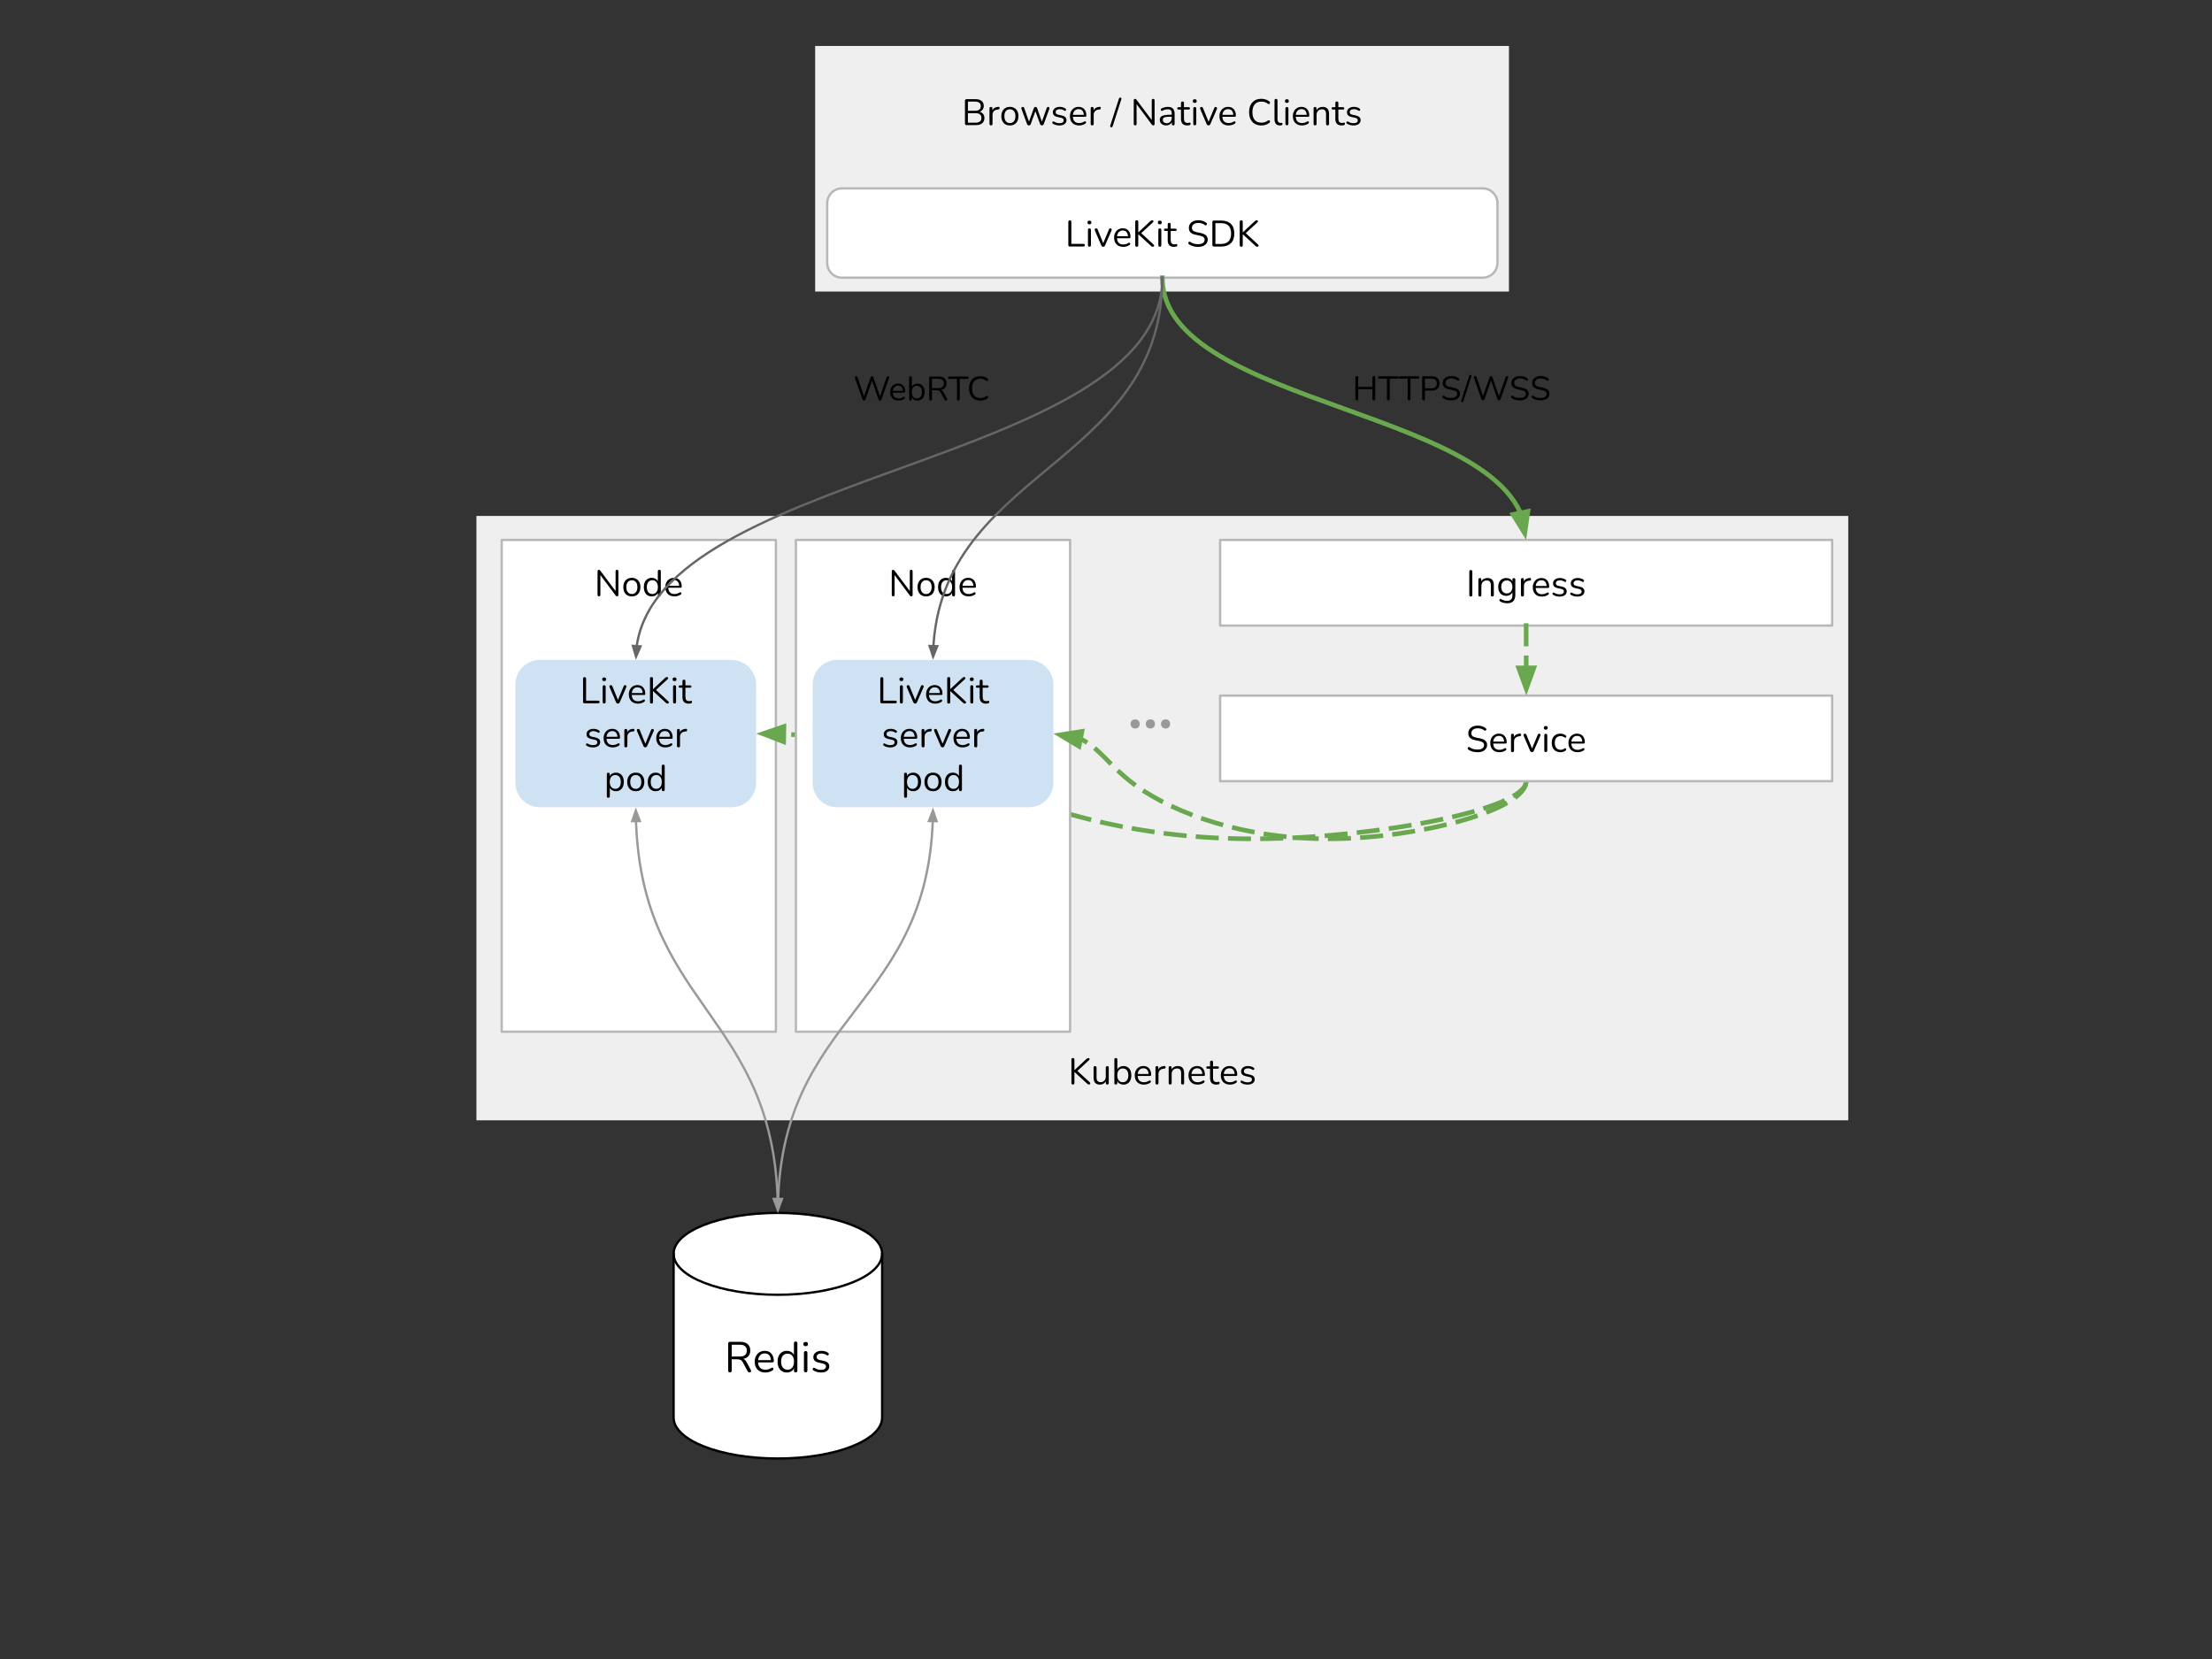 <svg version="1.1" viewBox="0.0 0.0 960.0 720.0" fill="none" stroke="none" stroke-linecap="square" stroke-miterlimit="10" xmlns:xlink="http://www.w3.org/1999/xlink" xmlns="http://www.w3.org/2000/svg"><rect x="0.0" y="0.0" width="960.0" height="720.0" fill="#333333" stroke="none"/><clipPath id="p.0"><path d="m0 0l960.0 0l0 720.0l-960.0 0l0 -720.0z" clip-rule="nonzero"/></clipPath><g clip-path="url(#p.0)"><path fill="#000000" fill-opacity="0.0" d="m0 0l960.0 0l0 720.0l-960.0 0z" fill-rule="evenodd"/><path fill="#efefef" d="m206.766 223.919l595.37 0l0 262.299l-595.37 0z" fill-rule="evenodd"/><path fill="#000000" d="m465.642 470.687q-0.656 0 -0.656 -0.688l0 -10.141q0 -0.672 0.656 -0.672q0.656 0 0.656 0.672l0 4.562l0.031 0l5.219 -4.875q0.391 -0.359 0.797 -0.359q0.438 0 0.516 0.312q0.094 0.312 -0.188 0.578l-5.078 4.688l5.328 4.938q0.359 0.328 0.219 0.656q-0.125 0.328 -0.562 0.328q-0.234 0 -0.406 -0.109q-0.156 -0.094 -0.375 -0.297l-5.469 -5.016l-0.031 0l0 4.734q0 0.688 -0.656 0.688zm11.762 0.031q-2.797 0 -2.797 -3.078l0 -4.297q0 -0.656 0.641 -0.656q0.656 0 0.656 0.656l0 4.281q0 1.031 0.422 1.531q0.422 0.5 1.328 0.5q1.0 0 1.625 -0.656q0.625 -0.672 0.625 -1.781l0 -3.875q0 -0.656 0.656 -0.656q0.641 0 0.641 0.656l0 6.672q0 0.672 -0.625 0.672q-0.641 0 -0.641 -0.672l0 -0.75q-0.375 0.703 -1.047 1.078q-0.656 0.375 -1.484 0.375zm10.164 0q-0.922 0 -1.625 -0.406q-0.703 -0.406 -1.031 -1.125l0 0.828q0 0.672 -0.641 0.672q-0.641 0 -0.641 -0.672l0 -10.172q0 -0.656 0.641 -0.656q0.656 0 0.656 0.656l0 4.297q0.328 -0.688 1.031 -1.078q0.703 -0.406 1.609 -0.406q1.031 0 1.812 0.5q0.781 0.484 1.203 1.391q0.422 0.891 0.422 2.141q0 1.234 -0.422 2.141q-0.422 0.906 -1.203 1.406q-0.781 0.484 -1.812 0.484zm-0.281 -1.031q1.094 0 1.75 -0.781q0.656 -0.781 0.656 -2.219q0 -1.453 -0.656 -2.219q-0.656 -0.766 -1.75 -0.766q-1.078 0 -1.734 0.766q-0.656 0.766 -0.656 2.219q0 1.438 0.656 2.219q0.656 0.781 1.734 0.781zm9.172 1.031q-1.844 0 -2.922 -1.078q-1.062 -1.078 -1.062 -2.938q0 -1.203 0.484 -2.109q0.484 -0.922 1.312 -1.422q0.844 -0.516 1.953 -0.516q1.578 0 2.469 1.016q0.906 1.016 0.906 2.797q0 0.5 -0.562 0.5l-5.297 0q0.062 1.328 0.766 2.031q0.703 0.688 1.953 0.688q0.531 0 1.078 -0.141q0.547 -0.141 1.047 -0.484q0.375 -0.25 0.625 -0.094q0.25 0.141 0.25 0.438q0.016 0.297 -0.328 0.516q-0.531 0.391 -1.266 0.594q-0.719 0.203 -1.406 0.203zm-0.203 -7.094q-1.109 0 -1.75 0.688q-0.641 0.688 -0.75 1.797l4.719 0q-0.047 -1.172 -0.625 -1.828q-0.562 -0.656 -1.594 -0.656zm5.871 7.062q-0.656 0 -0.656 -0.672l0 -6.672q0 -0.656 0.625 -0.656q0.641 0 0.641 0.656l0 0.844q0.312 -0.734 0.984 -1.125q0.672 -0.391 1.609 -0.422q0.5 -0.047 0.531 0.516q0.047 0.562 -0.562 0.625l-0.266 0.031q-1.094 0.094 -1.672 0.703q-0.578 0.594 -0.578 1.625l0 3.875q0 0.672 -0.656 0.672zm5.712 0q-0.641 0 -0.641 -0.672l0 -6.672q0 -0.656 0.625 -0.656q0.641 0 0.641 0.656l0 0.781q0.375 -0.734 1.078 -1.094q0.703 -0.375 1.594 -0.375q2.766 0 2.766 3.078l0 4.281q0 0.672 -0.641 0.672q-0.656 0 -0.656 -0.672l0 -4.203q0 -1.094 -0.422 -1.594q-0.422 -0.5 -1.359 -0.5q-1.062 0 -1.703 0.672q-0.625 0.656 -0.625 1.75l0 3.875q0 0.672 -0.656 0.672zm11.947 0.031q-1.844 0 -2.922 -1.078q-1.062 -1.078 -1.062 -2.938q0 -1.203 0.484 -2.109q0.484 -0.922 1.312 -1.422q0.844 -0.516 1.953 -0.516q1.578 0 2.469 1.016q0.906 1.016 0.906 2.797q0 0.5 -0.562 0.5l-5.297 0q0.062 1.328 0.766 2.031q0.703 0.688 1.953 0.688q0.531 0 1.078 -0.141q0.547 -0.141 1.047 -0.484q0.375 -0.25 0.625 -0.094q0.25 0.141 0.25 0.438q0.016 0.297 -0.328 0.516q-0.531 0.391 -1.266 0.594q-0.719 0.203 -1.406 0.203zm-0.203 -7.094q-1.109 0 -1.75 0.688q-0.641 0.688 -0.75 1.797l4.719 0q-0.047 -1.172 -0.625 -1.828q-0.562 -0.656 -1.594 -0.656zm8.34 7.094q-1.391 0 -2.078 -0.719q-0.688 -0.734 -0.688 -2.109l0 -4.078l-1.062 0q-0.562 0 -0.562 -0.516q0 -0.5 0.562 -0.5l1.062 0l0 -1.828q0 -0.656 0.656 -0.656q0.641 0 0.641 0.656l0 1.828l2.016 0q0.562 0 0.562 0.5q0 0.516 -0.562 0.516l-2.016 0l0 3.953q0 0.906 0.375 1.391q0.391 0.469 1.266 0.469q0.297 0 0.5 -0.062q0.219 -0.078 0.375 -0.078q0.141 -0.016 0.234 0.109q0.109 0.109 0.109 0.375q0 0.188 -0.078 0.359q-0.078 0.156 -0.25 0.219q-0.188 0.062 -0.5 0.109q-0.312 0.062 -0.562 0.062zm5.895 0q-1.844 0 -2.922 -1.078q-1.062 -1.078 -1.062 -2.938q0 -1.203 0.484 -2.109q0.484 -0.922 1.312 -1.422q0.844 -0.516 1.953 -0.516q1.578 0 2.469 1.016q0.906 1.016 0.906 2.797q0 0.5 -0.562 0.5l-5.297 0q0.062 1.328 0.766 2.031q0.703 0.688 1.953 0.688q0.531 0 1.078 -0.141q0.547 -0.141 1.047 -0.484q0.375 -0.25 0.625 -0.094q0.25 0.141 0.25 0.438q0.016 0.297 -0.328 0.516q-0.531 0.391 -1.266 0.594q-0.719 0.203 -1.406 0.203zm-0.203 -7.094q-1.109 0 -1.75 0.688q-0.641 0.688 -0.75 1.797l4.719 0q-0.047 -1.172 -0.625 -1.828q-0.562 -0.656 -1.594 -0.656zm7.84 7.094q-0.719 0 -1.453 -0.172q-0.734 -0.188 -1.344 -0.609q-0.297 -0.172 -0.297 -0.453q0.016 -0.281 0.219 -0.438q0.219 -0.172 0.531 0q0.625 0.375 1.203 0.531q0.594 0.156 1.172 0.156q0.906 0 1.375 -0.328q0.469 -0.344 0.469 -0.922q0 -0.453 -0.312 -0.719q-0.297 -0.266 -0.953 -0.406l-1.469 -0.312q-1.969 -0.438 -1.969 -2.047q0 -1.062 0.828 -1.703q0.844 -0.641 2.203 -0.641q0.688 0 1.328 0.188q0.641 0.188 1.156 0.578q0.266 0.203 0.234 0.469q-0.031 0.266 -0.25 0.422q-0.219 0.156 -0.516 -0.031q-0.484 -0.328 -0.984 -0.469q-0.484 -0.156 -0.969 -0.156q-0.891 0 -1.359 0.359q-0.469 0.344 -0.469 0.922q0 0.891 1.188 1.141l1.453 0.312q1.031 0.219 1.547 0.719q0.531 0.484 0.531 1.312q0 1.062 -0.844 1.688q-0.844 0.609 -2.25 0.609z" fill-rule="nonzero"/><path fill="#efefef" d="m353.777 19.945l301.102 0l0 106.583l-301.102 0z" fill-rule="evenodd"/><path fill="#000000" d="m419.509 54.305q-0.719 0 -0.719 -0.719l0 -9.844q0 -0.719 0.719 -0.719l3.797 0q1.734 0 2.688 0.781q0.953 0.766 0.953 2.156q0 0.938 -0.484 1.594q-0.469 0.656 -1.312 0.953q0.969 0.266 1.516 0.953q0.562 0.688 0.562 1.734q0 1.516 -0.984 2.312q-0.969 0.797 -2.75 0.797l-3.984 0zm0.562 -6.234l3.047 0q2.531 0 2.531 -1.984q0 -2.0 -2.531 -2.0l-3.047 0l0 3.984zm0 5.172l3.297 0q2.562 0 2.562 -2.062q0 -2.062 -2.562 -2.062l-3.297 0l0 4.125zm10.019 1.172q-0.656 0 -0.656 -0.672l0 -6.672q0 -0.656 0.625 -0.656q0.641 0 0.641 0.656l0 0.844q0.312 -0.734 0.984 -1.125q0.672 -0.391 1.609 -0.422q0.5 -0.047 0.531 0.516q0.047 0.562 -0.562 0.625l-0.266 0.031q-1.094 0.094 -1.672 0.703q-0.578 0.594 -0.578 1.625l0 3.875q0 0.672 -0.656 0.672zm8.21 0.031q-1.141 0 -1.984 -0.484q-0.828 -0.5 -1.281 -1.406q-0.453 -0.906 -0.453 -2.141q0 -1.234 0.453 -2.125q0.453 -0.906 1.281 -1.406q0.844 -0.5 1.984 -0.5q1.109 0 1.953 0.5q0.844 0.5 1.297 1.406q0.453 0.891 0.453 2.125q0 1.234 -0.453 2.141q-0.453 0.906 -1.297 1.406q-0.844 0.484 -1.953 0.484zm0 -1.031q1.078 0 1.734 -0.781q0.656 -0.781 0.656 -2.219q0 -1.453 -0.656 -2.219q-0.656 -0.766 -1.734 -0.766q-1.109 0 -1.766 0.766q-0.641 0.766 -0.641 2.219q0 1.438 0.641 2.219q0.656 0.781 1.766 0.781zm8.237 1.0q-0.594 0 -0.812 -0.609l-2.391 -6.469q-0.156 -0.422 0 -0.672q0.172 -0.25 0.547 -0.25q0.234 0 0.391 0.125q0.156 0.109 0.25 0.406l2.047 5.844l2.109 -5.844q0.188 -0.531 0.719 -0.531q0.516 0 0.703 0.531l2.078 5.859l2.078 -5.891q0.125 -0.297 0.266 -0.391q0.156 -0.109 0.391 -0.109q0.391 0 0.5 0.281q0.109 0.281 -0.031 0.641l-2.375 6.469q-0.25 0.609 -0.828 0.609q-0.594 0 -0.797 -0.609l-2.016 -5.531l-2.016 5.531q-0.219 0.609 -0.812 0.609zm13.234 0.031q-0.719 0 -1.453 -0.172q-0.734 -0.188 -1.344 -0.609q-0.297 -0.172 -0.297 -0.453q0.016 -0.281 0.219 -0.438q0.219 -0.172 0.531 0q0.625 0.375 1.203 0.531q0.594 0.156 1.172 0.156q0.906 0 1.375 -0.328q0.469 -0.344 0.469 -0.922q0 -0.453 -0.312 -0.719q-0.297 -0.266 -0.953 -0.406l-1.469 -0.312q-1.969 -0.438 -1.969 -2.047q0 -1.062 0.828 -1.703q0.844 -0.641 2.203 -0.641q0.688 0 1.328 0.188q0.641 0.188 1.156 0.578q0.266 0.203 0.234 0.469q-0.031 0.266 -0.25 0.422q-0.219 0.156 -0.516 -0.031q-0.484 -0.328 -0.984 -0.469q-0.484 -0.156 -0.969 -0.156q-0.891 0 -1.359 0.359q-0.469 0.344 -0.469 0.922q0 0.891 1.188 1.141l1.453 0.312q1.031 0.219 1.547 0.719q0.531 0.484 0.531 1.312q0 1.062 -0.844 1.688q-0.844 0.609 -2.25 0.609zm8.571 0q-1.844 0 -2.922 -1.078q-1.062 -1.078 -1.062 -2.938q0 -1.203 0.484 -2.109q0.484 -0.922 1.312 -1.422q0.844 -0.516 1.953 -0.516q1.578 0 2.469 1.016q0.906 1.016 0.906 2.797q0 0.5 -0.562 0.5l-5.297 0q0.062 1.328 0.766 2.031q0.703 0.688 1.953 0.688q0.531 0 1.078 -0.141q0.547 -0.141 1.047 -0.484q0.375 -0.25 0.625 -0.094q0.25 0.141 0.25 0.438q0.016 0.297 -0.328 0.516q-0.531 0.391 -1.266 0.594q-0.719 0.203 -1.406 0.203zm-0.203 -7.094q-1.109 0 -1.75 0.688q-0.641 0.688 -0.75 1.797l4.719 0q-0.047 -1.172 -0.625 -1.828q-0.562 -0.656 -1.594 -0.656zm5.871 7.062q-0.656 0 -0.656 -0.672l0 -6.672q0 -0.656 0.625 -0.656q0.641 0 0.641 0.656l0 0.844q0.312 -0.734 0.984 -1.125q0.672 -0.391 1.609 -0.422q0.5 -0.047 0.531 0.516q0.047 0.562 -0.562 0.625l-0.266 0.031q-1.094 0.094 -1.672 0.703q-0.578 0.594 -0.578 1.625l0 3.875q0 0.672 -0.656 0.672zm8.856 0.438q-0.094 0.266 -0.281 0.344q-0.188 0.094 -0.406 0.031q-0.203 -0.062 -0.312 -0.234q-0.109 -0.172 -0.031 -0.453l3.797 -11.797q0.109 -0.266 0.297 -0.344q0.188 -0.094 0.391 -0.031q0.219 0.047 0.328 0.234q0.109 0.188 0.016 0.438l-3.797 11.812zm9.797 -0.438q-0.625 0 -0.625 -0.656l0 -10.172q0 -0.672 0.578 -0.672q0.234 0 0.359 0.094q0.141 0.078 0.297 0.312l6.594 8.781l0 -8.547q0 -0.641 0.625 -0.641q0.594 0 0.594 0.641l0 10.219q0 0.641 -0.531 0.641q-0.25 0 -0.391 -0.094q-0.141 -0.094 -0.297 -0.297l-6.594 -8.828l0 8.562q0 0.656 -0.609 0.656zm13.481 0.031q-0.797 0 -1.438 -0.312q-0.625 -0.312 -1.0 -0.844q-0.359 -0.547 -0.359 -1.219q0 -0.859 0.438 -1.344q0.453 -0.5 1.469 -0.719q1.016 -0.219 2.766 -0.219l0.516 0l0 -0.5q0 -0.984 -0.406 -1.422q-0.406 -0.438 -1.297 -0.438q-0.562 0 -1.141 0.141q-0.562 0.141 -1.172 0.469q-0.266 0.141 -0.453 0.062q-0.188 -0.094 -0.266 -0.297q-0.062 -0.203 0 -0.422q0.078 -0.219 0.312 -0.328q0.688 -0.344 1.391 -0.5q0.703 -0.172 1.328 -0.172q1.5 0 2.219 0.734q0.734 0.734 0.734 2.297l0 4.328q0 0.672 -0.594 0.672q-0.625 0 -0.625 -0.672l0 -0.781q-0.297 0.688 -0.938 1.094q-0.625 0.391 -1.484 0.391zm0.219 -0.969q0.953 0 1.562 -0.656q0.609 -0.672 0.609 -1.703l0 -0.469l-0.5 0q-1.297 0 -2.047 0.125q-0.734 0.109 -1.031 0.406q-0.297 0.297 -0.297 0.812q0 0.656 0.453 1.078q0.469 0.406 1.25 0.406zm8.949 0.969q-1.391 0 -2.078 -0.719q-0.688 -0.734 -0.688 -2.109l0 -4.078l-1.062 0q-0.562 0 -0.562 -0.516q0 -0.5 0.562 -0.5l1.062 0l0 -1.828q0 -0.656 0.656 -0.656q0.641 0 0.641 0.656l0 1.828l2.016 0q0.562 0 0.562 0.5q0 0.516 -0.562 0.516l-2.016 0l0 3.953q0 0.906 0.375 1.391q0.391 0.469 1.266 0.469q0.297 0 0.5 -0.062q0.219 -0.078 0.375 -0.078q0.141 -0.016 0.234 0.109q0.109 0.109 0.109 0.375q0 0.188 -0.078 0.359q-0.078 0.156 -0.25 0.219q-0.188 0.062 -0.5 0.109q-0.312 0.062 -0.562 0.062zm3.212 -9.781q-0.844 0 -0.844 -0.812q0 -0.781 0.844 -0.781q0.844 0 0.844 0.781q0 0.812 -0.844 0.812zm0 9.719q-0.641 0 -0.641 -0.703l0 -6.547q0 -0.688 0.641 -0.688q0.656 0 0.656 0.688l0 6.547q0 0.703 -0.656 0.703zm5.962 0.031q-0.562 0 -0.828 -0.625l-2.766 -6.453q-0.156 -0.375 -0.016 -0.641q0.141 -0.281 0.578 -0.281q0.438 0 0.656 0.516l2.406 5.906l2.453 -5.906q0.109 -0.281 0.25 -0.391q0.141 -0.125 0.422 -0.125q0.359 0 0.484 0.281q0.141 0.266 0 0.625l-2.812 6.469q-0.25 0.625 -0.828 0.625zm8.737 0.031q-1.844 0 -2.922 -1.078q-1.062 -1.078 -1.062 -2.938q0 -1.203 0.484 -2.109q0.484 -0.922 1.312 -1.422q0.844 -0.516 1.953 -0.516q1.578 0 2.469 1.016q0.906 1.016 0.906 2.797q0 0.5 -0.562 0.5l-5.297 0q0.062 1.328 0.766 2.031q0.703 0.688 1.953 0.688q0.531 0 1.078 -0.141q0.547 -0.141 1.047 -0.484q0.375 -0.25 0.625 -0.094q0.25 0.141 0.25 0.438q0.016 0.297 -0.328 0.516q-0.531 0.391 -1.266 0.594q-0.719 0.203 -1.406 0.203zm-0.203 -7.094q-1.109 0 -1.75 0.688q-0.641 0.688 -0.75 1.797l4.719 0q-0.047 -1.172 -0.625 -1.828q-0.562 -0.656 -1.594 -0.656zm14.39 7.094q-1.656 0 -2.844 -0.703q-1.188 -0.703 -1.828 -2.0q-0.625 -1.297 -0.625 -3.078q0 -1.781 0.625 -3.078q0.641 -1.297 1.828 -2.0q1.188 -0.703 2.844 -0.703q1.0 0 1.891 0.297q0.906 0.281 1.562 0.812q0.266 0.188 0.297 0.453q0.047 0.25 -0.078 0.453q-0.125 0.188 -0.359 0.25q-0.234 0.047 -0.516 -0.156q-1.141 -0.906 -2.766 -0.906q-1.891 0 -2.906 1.203q-1.0 1.188 -1.0 3.375q0 2.188 1.0 3.391q1.016 1.188 2.906 1.188q1.625 0 2.797 -0.922q0.281 -0.188 0.516 -0.141q0.234 0.047 0.344 0.234q0.125 0.188 0.094 0.438q-0.031 0.234 -0.266 0.422q-0.688 0.578 -1.594 0.875q-0.891 0.297 -1.922 0.297zm8.081 0q-1.141 0 -1.75 -0.688q-0.609 -0.703 -0.609 -2.031l0 -8.156q0 -0.656 0.641 -0.656q0.656 0 0.656 0.656l0 8.062q0 1.719 1.359 1.719q0.141 0 0.25 -0.016q0.109 -0.016 0.234 -0.016q0.172 -0.031 0.234 0.078q0.078 0.094 0.078 0.375q0 0.547 -0.547 0.625q-0.125 0.031 -0.266 0.031q-0.141 0.016 -0.281 0.016zm3.017 -9.781q-0.844 0 -0.844 -0.812q0 -0.781 0.844 -0.781q0.844 0 0.844 0.781q0 0.812 -0.844 0.812zm0 9.719q-0.641 0 -0.641 -0.703l0 -6.547q0 -0.688 0.641 -0.688q0.656 0 0.656 0.688l0 6.547q0 0.703 -0.656 0.703zm6.571 0.062q-1.844 0 -2.922 -1.078q-1.062 -1.078 -1.062 -2.938q0 -1.203 0.484 -2.109q0.484 -0.922 1.312 -1.422q0.844 -0.516 1.953 -0.516q1.578 0 2.469 1.016q0.906 1.016 0.906 2.797q0 0.5 -0.562 0.5l-5.297 0q0.062 1.328 0.766 2.031q0.703 0.688 1.953 0.688q0.531 0 1.078 -0.141q0.547 -0.141 1.047 -0.484q0.375 -0.25 0.625 -0.094q0.25 0.141 0.25 0.438q0.016 0.297 -0.328 0.516q-0.531 0.391 -1.266 0.594q-0.719 0.203 -1.406 0.203zm-0.203 -7.094q-1.109 0 -1.75 0.688q-0.641 0.688 -0.75 1.797l4.719 0q-0.047 -1.172 -0.625 -1.828q-0.562 -0.656 -1.594 -0.656zm5.856 7.062q-0.641 0 -0.641 -0.672l0 -6.672q0 -0.656 0.625 -0.656q0.641 0 0.641 0.656l0 0.781q0.375 -0.734 1.078 -1.094q0.703 -0.375 1.594 -0.375q2.766 0 2.766 3.078l0 4.281q0 0.672 -0.641 0.672q-0.656 0 -0.656 -0.672l0 -4.203q0 -1.094 -0.422 -1.594q-0.422 -0.5 -1.359 -0.5q-1.062 0 -1.703 0.672q-0.625 0.656 -0.625 1.75l0 3.875q0 0.672 -0.656 0.672zm11.572 0.031q-1.391 0 -2.078 -0.719q-0.688 -0.734 -0.688 -2.109l0 -4.078l-1.062 0q-0.562 0 -0.562 -0.516q0 -0.5 0.562 -0.5l1.062 0l0 -1.828q0 -0.656 0.656 -0.656q0.641 0 0.641 0.656l0 1.828l2.016 0q0.562 0 0.562 0.5q0 0.516 -0.562 0.516l-2.016 0l0 3.953q0 0.906 0.375 1.391q0.391 0.469 1.266 0.469q0.297 0 0.5 -0.062q0.219 -0.078 0.375 -0.078q0.141 -0.016 0.234 0.109q0.109 0.109 0.109 0.375q0 0.188 -0.078 0.359q-0.078 0.156 -0.25 0.219q-0.188 0.062 -0.5 0.109q-0.312 0.062 -0.562 0.062zm5.1 0q-0.719 0 -1.453 -0.172q-0.734 -0.188 -1.344 -0.609q-0.297 -0.172 -0.297 -0.453q0.016 -0.281 0.219 -0.438q0.219 -0.172 0.531 0q0.625 0.375 1.203 0.531q0.594 0.156 1.172 0.156q0.906 0 1.375 -0.328q0.469 -0.344 0.469 -0.922q0 -0.453 -0.312 -0.719q-0.297 -0.266 -0.953 -0.406l-1.469 -0.312q-1.969 -0.438 -1.969 -2.047q0 -1.062 0.828 -1.703q0.844 -0.641 2.203 -0.641q0.688 0 1.328 0.188q0.641 0.188 1.156 0.578q0.266 0.203 0.234 0.469q-0.031 0.266 -0.25 0.422q-0.219 0.156 -0.516 -0.031q-0.484 -0.328 -0.984 -0.469q-0.484 -0.156 -0.969 -0.156q-0.891 0 -1.359 0.359q-0.469 0.344 -0.469 0.922q0 0.891 1.188 1.141l1.453 0.312q1.031 0.219 1.547 0.719q0.531 0.484 0.531 1.312q0 1.062 -0.844 1.688q-0.844 0.609 -2.25 0.609z" fill-rule="nonzero"/><path fill="#ffffff" d="m292.343 544.159l0 0c0 -9.812 20.259 -17.766 45.251 -17.766c24.991 0 45.251 7.954 45.251 17.766l0 71.062c0 9.812 -20.259 17.766 -45.251 17.766c-24.991 0 -45.251 -7.954 -45.251 -17.766z" fill-rule="evenodd"/><path fill="#000000" fill-opacity="0.0" d="m382.844 544.159l0 0c0 9.812 -20.259 17.766 -45.251 17.766c-24.991 0 -45.251 -7.954 -45.251 -17.766" fill-rule="evenodd"/><path fill="#000000" fill-opacity="0.0" d="m292.343 544.159l0 0c0 -9.812 20.259 -17.766 45.251 -17.766c24.991 0 45.251 7.954 45.251 17.766l0 71.062c0 9.812 -20.259 17.766 -45.251 17.766c-24.991 0 -45.251 -7.954 -45.251 -17.766z" fill-rule="evenodd"/><path stroke="#000000" stroke-width="1.0" stroke-linejoin="round" stroke-linecap="butt" d="m382.844 544.159l0 0c0 9.812 -20.259 17.766 -45.251 17.766c-24.991 0 -45.251 -7.954 -45.251 -17.766" fill-rule="evenodd"/><path stroke="#000000" stroke-width="1.0" stroke-linejoin="round" stroke-linecap="butt" d="m292.343 544.159l0 0c0 -9.812 20.259 -17.766 45.251 -17.766c24.991 0 45.251 7.954 45.251 17.766l0 71.062c0 9.812 -20.259 17.766 -45.251 17.766c-24.991 0 -45.251 -7.954 -45.251 -17.766z" fill-rule="evenodd"/><path fill="#000000" d="m316.794 595.618q-0.766 0 -0.766 -0.797l0 -11.703q0 -0.781 0.781 -0.781l4.422 0q2.125 0 3.25 1.0q1.141 0.984 1.141 2.812q0 1.453 -0.797 2.391q-0.797 0.922 -2.25 1.203q0.859 0.297 1.469 1.453l1.797 3.344q0.203 0.391 0.062 0.734q-0.125 0.344 -0.594 0.344q-0.312 0 -0.516 -0.141q-0.203 -0.141 -0.359 -0.438l-2.031 -3.766q-0.422 -0.797 -0.984 -1.062q-0.562 -0.281 -1.469 -0.281l-2.391 0l0 4.891q0 0.797 -0.766 0.797zm0.766 -6.891l3.453 0q3.094 0 3.094 -2.578q0 -2.547 -3.094 -2.547l-3.453 0l0 5.125zm14.619 6.938q-2.141 0 -3.391 -1.25q-1.25 -1.266 -1.25 -3.438q0 -1.391 0.562 -2.469q0.562 -1.078 1.531 -1.656q0.984 -0.594 2.266 -0.594q1.859 0 2.891 1.188q1.047 1.188 1.047 3.25q0 0.578 -0.656 0.578l-6.172 0q0.078 1.547 0.891 2.359q0.828 0.812 2.281 0.812q0.625 0 1.25 -0.156q0.641 -0.156 1.234 -0.562q0.422 -0.281 0.719 -0.109q0.297 0.156 0.297 0.5q0.016 0.344 -0.375 0.609q-0.625 0.453 -1.469 0.703q-0.844 0.234 -1.656 0.234zm-0.234 -8.281q-1.297 0 -2.047 0.797q-0.734 0.797 -0.875 2.109l5.516 0q-0.062 -1.375 -0.734 -2.141q-0.656 -0.766 -1.859 -0.766zm9.535 8.281q-1.219 0 -2.125 -0.578q-0.906 -0.578 -1.406 -1.625q-0.484 -1.062 -0.484 -2.5q0 -1.453 0.484 -2.5q0.5 -1.062 1.406 -1.625q0.906 -0.578 2.125 -0.578q1.062 0 1.875 0.469q0.812 0.469 1.203 1.281l0 -5.031q0 -0.766 0.766 -0.766q0.734 0 0.734 0.766l0 11.859q0 0.781 -0.734 0.781q-0.75 0 -0.75 -0.781l0 -0.969q-0.406 0.844 -1.219 1.328q-0.812 0.469 -1.875 0.469zm0.312 -1.219q1.266 0 2.031 -0.906q0.766 -0.906 0.766 -2.578q0 -1.703 -0.766 -2.594q-0.766 -0.891 -2.031 -0.891q-1.281 0 -2.047 0.891q-0.75 0.891 -0.75 2.594q0 1.672 0.75 2.578q0.766 0.906 2.047 0.906zm7.861 -10.203q-1.0 0 -1.0 -0.938q0 -0.906 1.0 -0.906q0.984 0 0.984 0.906q0 0.938 -0.984 0.938zm0 11.344q-0.75 0 -0.75 -0.828l0 -7.625q0 -0.797 0.75 -0.797q0.75 0 0.75 0.797l0 7.625q0 0.828 -0.75 0.828zm6.641 0.078q-0.844 0 -1.703 -0.219q-0.844 -0.219 -1.562 -0.703q-0.344 -0.203 -0.344 -0.531q0.016 -0.328 0.25 -0.516q0.25 -0.188 0.625 0q0.734 0.453 1.406 0.641q0.688 0.172 1.359 0.172q1.062 0 1.594 -0.391q0.547 -0.391 0.547 -1.062q0 -0.531 -0.359 -0.828q-0.344 -0.312 -1.109 -0.484l-1.703 -0.375q-2.312 -0.5 -2.312 -2.391q0 -1.234 0.984 -1.969q0.984 -0.75 2.562 -0.75q0.797 0 1.547 0.219q0.75 0.203 1.344 0.672q0.312 0.234 0.281 0.547q-0.031 0.312 -0.297 0.5q-0.25 0.172 -0.594 -0.047q-0.562 -0.375 -1.141 -0.547q-0.578 -0.188 -1.141 -0.188q-1.047 0 -1.594 0.422q-0.531 0.406 -0.531 1.078q0 1.031 1.375 1.328l1.703 0.359q1.188 0.266 1.797 0.844q0.625 0.562 0.625 1.531q0 1.25 -0.984 1.969q-0.984 0.719 -2.625 0.719z" fill-rule="nonzero"/><path fill="#ffffff" d="m529.52 234.336l265.638 0l0 37.165l-265.638 0z" fill-rule="evenodd"/><path stroke="#b7b7b7" stroke-width="1.0" stroke-linejoin="round" stroke-linecap="butt" d="m529.52 234.336l265.638 0l0 37.165l-265.638 0z" fill-rule="evenodd"/><path fill="#000000" d="m638.329 258.888q-0.656 0 -0.656 -0.688l0 -10.125q0 -0.688 0.656 -0.688q0.656 0 0.656 0.688l0 10.125q0 0.688 -0.656 0.688zm3.924 0q-0.641 0 -0.641 -0.672l0 -6.672q0 -0.656 0.625 -0.656q0.641 0 0.641 0.656l0 0.781q0.375 -0.734 1.078 -1.094q0.703 -0.375 1.594 -0.375q2.766 0 2.766 3.078l0 4.281q0 0.672 -0.641 0.672q-0.656 0 -0.656 -0.672l0 -4.203q0 -1.094 -0.422 -1.594q-0.422 -0.5 -1.359 -0.5q-1.062 0 -1.703 0.672q-0.625 0.656 -0.625 1.75l0 3.875q0 0.672 -0.656 0.672zm11.885 2.922q-0.844 0 -1.656 -0.203q-0.812 -0.203 -1.469 -0.641q-0.234 -0.141 -0.281 -0.344q-0.031 -0.203 0.062 -0.391q0.094 -0.172 0.281 -0.25q0.188 -0.078 0.391 0.031q0.703 0.422 1.344 0.578q0.641 0.172 1.266 0.172q2.297 0 2.297 -2.375l0 -1.375q-0.328 0.734 -1.047 1.172q-0.703 0.422 -1.625 0.422q-1.062 0 -1.859 -0.5q-0.781 -0.5 -1.203 -1.359q-0.422 -0.875 -0.422 -2.031q0 -1.156 0.422 -2.016q0.422 -0.875 1.203 -1.359q0.797 -0.484 1.859 -0.484q0.922 0 1.625 0.406q0.703 0.391 1.031 1.109l0 -0.828q0 -0.656 0.641 -0.656q0.641 0 0.641 0.656l0 6.672q0 1.797 -0.891 2.688q-0.875 0.906 -2.609 0.906zm-0.188 -4.266q1.109 0 1.766 -0.766q0.656 -0.766 0.656 -2.062q0 -1.297 -0.656 -2.047q-0.656 -0.766 -1.766 -0.766q-1.109 0 -1.766 0.766q-0.656 0.75 -0.656 2.047q0 1.297 0.656 2.062q0.656 0.766 1.766 0.766zm6.782 1.344q-0.656 0 -0.656 -0.672l0 -6.672q0 -0.656 0.625 -0.656q0.641 0 0.641 0.656l0 0.844q0.312 -0.734 0.984 -1.125q0.672 -0.391 1.609 -0.422q0.5 -0.047 0.531 0.516q0.047 0.562 -0.562 0.625l-0.266 0.031q-1.094 0.094 -1.672 0.703q-0.578 0.594 -0.578 1.625l0 3.875q0 0.672 -0.656 0.672zm8.476 0.031q-1.844 0 -2.922 -1.078q-1.062 -1.078 -1.062 -2.937q0 -1.203 0.484 -2.109q0.484 -0.922 1.312 -1.422q0.844 -0.516 1.953 -0.516q1.578 0 2.469 1.016q0.906 1.016 0.906 2.797q0 0.5 -0.562 0.5l-5.297 0q0.062 1.328 0.766 2.031q0.703 0.688 1.953 0.688q0.531 0 1.078 -0.141q0.547 -0.141 1.047 -0.484q0.375 -0.25 0.625 -0.094q0.25 0.141 0.25 0.438q0.016 0.297 -0.328 0.516q-0.531 0.391 -1.266 0.594q-0.719 0.203 -1.406 0.203zm-0.203 -7.094q-1.109 0 -1.75 0.688q-0.641 0.688 -0.75 1.797l4.719 0q-0.047 -1.172 -0.625 -1.828q-0.562 -0.656 -1.594 -0.656zm7.84 7.094q-0.719 0 -1.453 -0.172q-0.734 -0.188 -1.344 -0.609q-0.297 -0.172 -0.297 -0.453q0.016 -0.281 0.219 -0.438q0.219 -0.172 0.531 0q0.625 0.375 1.203 0.531q0.594 0.156 1.172 0.156q0.906 0 1.375 -0.328q0.469 -0.344 0.469 -0.922q0 -0.453 -0.312 -0.719q-0.297 -0.266 -0.953 -0.406l-1.469 -0.312q-1.969 -0.438 -1.969 -2.047q0 -1.062 0.828 -1.703q0.844 -0.641 2.203 -0.641q0.688 0 1.328 0.188q0.641 0.188 1.156 0.578q0.266 0.203 0.234 0.469q-0.031 0.266 -0.25 0.422q-0.219 0.156 -0.516 -0.031q-0.484 -0.328 -0.984 -0.469q-0.484 -0.156 -0.969 -0.156q-0.891 0 -1.359 0.359q-0.469 0.344 -0.469 0.922q0 0.891 1.188 1.141l1.453 0.312q1.031 0.219 1.547 0.719q0.531 0.484 0.531 1.312q0 1.062 -0.844 1.688q-0.844 0.609 -2.25 0.609zm7.696 0q-0.719 0 -1.453 -0.172q-0.734 -0.188 -1.344 -0.609q-0.297 -0.172 -0.297 -0.453q0.016 -0.281 0.219 -0.438q0.219 -0.172 0.531 0q0.625 0.375 1.203 0.531q0.594 0.156 1.172 0.156q0.906 0 1.375 -0.328q0.469 -0.344 0.469 -0.922q0 -0.453 -0.312 -0.719q-0.297 -0.266 -0.953 -0.406l-1.469 -0.312q-1.969 -0.438 -1.969 -2.047q0 -1.062 0.828 -1.703q0.844 -0.641 2.203 -0.641q0.688 0 1.328 0.188q0.641 0.188 1.156 0.578q0.266 0.203 0.234 0.469q-0.031 0.266 -0.25 0.422q-0.219 0.156 -0.516 -0.031q-0.484 -0.328 -0.984 -0.469q-0.484 -0.156 -0.969 -0.156q-0.891 0 -1.359 0.359q-0.469 0.344 -0.469 0.922q0 0.891 1.188 1.141l1.453 0.312q1.031 0.219 1.547 0.719q0.531 0.484 0.531 1.312q0 1.062 -0.844 1.688q-0.844 0.609 -2.25 0.609z" fill-rule="nonzero"/><path fill="#ffffff" d="m359.002 88.212l0 0c0 -3.569 2.893 -6.462 6.462 -6.462l277.974 0c1.714 0 3.357 0.681 4.569 1.893c1.212 1.212 1.893 2.856 1.893 4.569l0 25.848c0 3.569 -2.893 6.462 -6.462 6.462l-277.974 0c-3.569 0 -6.462 -2.893 -6.462 -6.462z" fill-rule="evenodd"/><path stroke="#b7b7b7" stroke-width="1.0" stroke-linejoin="round" stroke-linecap="butt" d="m359.002 88.212l0 0c0 -3.569 2.893 -6.462 6.462 -6.462l277.974 0c1.714 0 3.357 0.681 4.569 1.893c1.212 1.212 1.893 2.856 1.893 4.569l0 25.848c0 3.569 -2.893 6.462 -6.462 6.462l-277.974 0c-3.569 0 -6.462 -2.893 -6.462 -6.462z" fill-rule="evenodd"/><path fill="#000000" d="m464.322 106.996q-0.672 0 -0.672 -0.688l0 -9.984q0 -0.688 0.656 -0.688q0.656 0 0.656 0.688l0 9.516l5.25 0q0.609 0 0.609 0.578q0 0.578 -0.609 0.578l-5.891 0zm8.485 -9.641q-0.844 0 -0.844 -0.812q0 -0.781 0.844 -0.781q0.844 0 0.844 0.781q0 0.812 -0.844 0.812zm0 9.719q-0.641 0 -0.641 -0.703l0 -6.547q0 -0.688 0.641 -0.688q0.656 0 0.656 0.688l0 6.547q0 0.703 -0.656 0.703zm5.962 0.031q-0.562 0 -0.828 -0.625l-2.766 -6.453q-0.156 -0.375 -0.016 -0.641q0.141 -0.281 0.578 -0.281q0.438 0 0.656 0.516l2.406 5.906l2.453 -5.906q0.109 -0.281 0.25 -0.391q0.141 -0.125 0.422 -0.125q0.359 0 0.484 0.281q0.141 0.266 0 0.625l-2.812 6.469q-0.25 0.625 -0.828 0.625zm8.737 0.031q-1.844 0 -2.922 -1.078q-1.062 -1.078 -1.062 -2.938q0 -1.203 0.484 -2.109q0.484 -0.922 1.312 -1.422q0.844 -0.516 1.953 -0.516q1.578 0 2.469 1.016q0.906 1.016 0.906 2.797q0 0.5 -0.562 0.5l-5.297 0q0.062 1.328 0.766 2.031q0.703 0.688 1.953 0.688q0.531 0 1.078 -0.141q0.547 -0.141 1.047 -0.484q0.375 -0.25 0.625 -0.094q0.25 0.141 0.25 0.438q0.016 0.297 -0.328 0.516q-0.531 0.391 -1.266 0.594q-0.719 0.203 -1.406 0.203zm-0.203 -7.094q-1.109 0 -1.75 0.688q-0.641 0.688 -0.75 1.797l4.719 0q-0.047 -1.172 -0.625 -1.828q-0.562 -0.656 -1.594 -0.656zm6.043 7.062q-0.656 0 -0.656 -0.688l0 -10.141q0 -0.672 0.656 -0.672q0.656 0 0.656 0.672l0 4.562l0.031 0l5.219 -4.875q0.391 -0.359 0.797 -0.359q0.438 0 0.516 0.312q0.094 0.312 -0.188 0.578l-5.078 4.688l5.328 4.938q0.359 0.328 0.219 0.656q-0.125 0.328 -0.562 0.328q-0.234 0 -0.406 -0.109q-0.156 -0.094 -0.375 -0.297l-5.469 -5.016l-0.031 0l0 4.734q0 0.688 -0.656 0.688zm10.005 -9.75q-0.844 0 -0.844 -0.812q0 -0.781 0.844 -0.781q0.844 0 0.844 0.781q0 0.812 -0.844 0.812zm0 9.719q-0.641 0 -0.641 -0.703l0 -6.547q0 -0.688 0.641 -0.688q0.656 0 0.656 0.688l0 6.547q0 0.703 -0.656 0.703zm6.196 0.062q-1.391 0 -2.078 -0.719q-0.688 -0.734 -0.688 -2.109l0 -4.078l-1.062 0q-0.562 0 -0.562 -0.516q0 -0.5 0.562 -0.5l1.062 0l0 -1.828q0 -0.656 0.656 -0.656q0.641 0 0.641 0.656l0 1.828l2.016 0q0.562 0 0.562 0.5q0 0.516 -0.562 0.516l-2.016 0l0 3.953q0 0.906 0.375 1.391q0.391 0.469 1.266 0.469q0.297 0 0.5 -0.062q0.219 -0.078 0.375 -0.078q0.141 -0.016 0.234 0.109q0.109 0.109 0.109 0.375q0 0.188 -0.078 0.359q-0.078 0.156 -0.25 0.219q-0.188 0.062 -0.5 0.109q-0.312 0.062 -0.562 0.062zm10.431 0q-1.156 0 -2.172 -0.281q-1.016 -0.281 -1.75 -0.812q-0.266 -0.188 -0.312 -0.422q-0.047 -0.234 0.047 -0.438q0.109 -0.219 0.312 -0.281q0.219 -0.078 0.484 0.094q0.734 0.531 1.547 0.75q0.812 0.219 1.844 0.219q1.438 0 2.125 -0.531q0.703 -0.531 0.703 -1.406q0 -0.719 -0.516 -1.125q-0.5 -0.422 -1.672 -0.656l-1.672 -0.344q-1.5 -0.312 -2.25 -1.031q-0.734 -0.734 -0.734 -1.953q0 -1.016 0.516 -1.766q0.516 -0.75 1.438 -1.156q0.938 -0.422 2.156 -0.422q1.0 0 1.875 0.281q0.875 0.281 1.578 0.844q0.219 0.172 0.25 0.406q0.047 0.234 -0.062 0.422q-0.109 0.188 -0.328 0.25q-0.203 0.047 -0.484 -0.125q-0.641 -0.5 -1.344 -0.703q-0.688 -0.203 -1.5 -0.203q-1.266 0 -2.016 0.578q-0.75 0.578 -0.75 1.547q0 0.766 0.469 1.219q0.469 0.438 1.547 0.656l1.656 0.344q1.609 0.344 2.391 1.031q0.781 0.672 0.781 1.828q0 0.953 -0.516 1.672q-0.5 0.719 -1.438 1.125q-0.938 0.391 -2.203 0.391zm6.903 -0.141q-0.719 0 -0.719 -0.719l0 -9.844q0 -0.719 0.719 -0.719l3.094 0q2.734 0 4.219 1.453q1.484 1.438 1.484 4.188q0 2.734 -1.484 4.188q-1.484 1.453 -4.219 1.453l-3.094 0zm0.594 -1.125l2.406 0q4.406 0 4.406 -4.516q0 -4.516 -4.406 -4.516l-2.406 0l0 9.031zm11.216 1.234q-0.656 0 -0.656 -0.688l0 -10.141q0 -0.672 0.656 -0.672q0.656 0 0.656 0.672l0 4.562l0.031 0l5.219 -4.875q0.391 -0.359 0.797 -0.359q0.438 0 0.516 0.312q0.094 0.312 -0.188 0.578l-5.078 4.688l5.328 4.938q0.359 0.328 0.219 0.656q-0.125 0.328 -0.562 0.328q-0.234 0 -0.406 -0.109q-0.156 -0.094 -0.375 -0.297l-5.469 -5.016l-0.031 0l0 4.734q0 0.688 -0.656 0.688z" fill-rule="nonzero"/><path fill="#000000" fill-opacity="0.0" d="m504.451 120.522c0 28.453 39.472 42.678 78.945 56.907c39.472 14.228 78.945 28.46 78.945 56.92" fill-rule="evenodd"/><path stroke="#6aa84f" stroke-width="2.0" stroke-linejoin="round" stroke-linecap="butt" d="m504.451 120.522c0 28.453 39.472 42.678 78.945 56.907c19.736 7.114 39.472 14.229 54.275 23.123c7.401 4.447 13.569 9.339 17.886 14.897c1.079 1.39 2.043 2.821 2.881 4.298c0.419 0.738 0.807 1.488 1.162 2.249c0.089 0.19 0.176 0.381 0.26 0.573l0.015 0.036" fill-rule="evenodd"/><path fill="#6aa84f" stroke="#6aa84f" stroke-width="2.0" stroke-linecap="butt" d="m656.643 223.283l5.097 8.204l1.369 -9.561z" fill-rule="evenodd"/><path fill="#000000" fill-opacity="0.0" d="m577.965 150.56l138.772 0l0 37.165l-138.772 0z" fill-rule="evenodd"/><path fill="#000000" d="m588.84 173.749q-0.594 0 -0.594 -0.641l0 -9.281q0 -0.625 0.594 -0.625q0.609 0 0.609 0.625l0 4.047l6.188 0l0 -4.047q0 -0.625 0.609 -0.625q0.594 0 0.594 0.625l0 9.281q0 0.641 -0.594 0.641q-0.609 0 -0.609 -0.641l0 -4.188l-6.188 0l0 4.188q0 0.641 -0.609 0.641zm13.685 0q-0.594 0 -0.594 -0.641l0 -8.766l-3.297 0q-0.562 0 -0.562 -0.516q0 -0.516 0.562 -0.516l7.812 0q0.547 0 0.547 0.516q0 0.516 -0.547 0.516l-3.297 0l0 8.766q0 0.641 -0.625 0.641zm8.984 0q-0.594 0 -0.594 -0.641l0 -8.766l-3.297 0q-0.562 0 -0.562 -0.516q0 -0.516 0.562 -0.516l7.812 0q0.547 0 0.547 0.516q0 0.516 -0.547 0.516l-3.297 0l0 8.766q0 0.641 -0.625 0.641zm6.292 0q-0.594 0 -0.594 -0.641l0 -9.188q0 -0.609 0.609 -0.609l3.469 0q1.672 0 2.562 0.812q0.891 0.797 0.891 2.297q0 1.469 -0.891 2.281q-0.891 0.812 -2.562 0.812l-2.875 0l0 3.594q0 0.641 -0.609 0.641zm0.609 -5.234l2.734 0q2.406 0 2.406 -2.094q0 -2.125 -2.406 -2.125l-2.734 0l0 4.219zm11.402 5.25q-1.047 0 -1.984 -0.25q-0.922 -0.25 -1.594 -0.75q-0.234 -0.172 -0.281 -0.391q-0.047 -0.219 0.047 -0.406q0.094 -0.188 0.281 -0.25q0.203 -0.078 0.453 0.094q0.656 0.484 1.391 0.688q0.75 0.203 1.688 0.203q1.328 0 1.953 -0.484q0.641 -0.5 0.641 -1.297q0 -0.656 -0.469 -1.031q-0.453 -0.391 -1.531 -0.609l-1.531 -0.297q-1.375 -0.297 -2.062 -0.953q-0.672 -0.672 -0.672 -1.797q0 -0.922 0.469 -1.609q0.484 -0.688 1.328 -1.062q0.859 -0.391 1.969 -0.391q0.922 0 1.719 0.266q0.797 0.25 1.453 0.766q0.203 0.156 0.234 0.375q0.047 0.203 -0.062 0.391q-0.109 0.172 -0.297 0.234q-0.188 0.047 -0.453 -0.125q-0.578 -0.453 -1.219 -0.641q-0.641 -0.188 -1.391 -0.188q-1.156 0 -1.844 0.531q-0.688 0.531 -0.688 1.406q0 0.719 0.422 1.125q0.438 0.406 1.422 0.594l1.531 0.328q1.469 0.312 2.172 0.938q0.719 0.609 0.719 1.688q0 0.859 -0.469 1.531q-0.453 0.656 -1.312 1.016q-0.844 0.359 -2.031 0.359zm5.29 0.375q-0.094 0.25 -0.281 0.328q-0.172 0.078 -0.359 0.016q-0.188 -0.047 -0.281 -0.219q-0.109 -0.156 -0.031 -0.406l3.484 -10.812q0.078 -0.234 0.25 -0.312q0.188 -0.094 0.375 -0.031q0.188 0.047 0.297 0.219q0.109 0.172 0.016 0.406l-3.469 10.812zm8.516 -0.391q-0.484 0 -0.688 -0.562l-3.25 -9.25q-0.094 -0.328 0.047 -0.531q0.141 -0.203 0.5 -0.203q0.469 0 0.641 0.516l2.766 8.156l2.844 -8.109q0.203 -0.562 0.656 -0.562q0.234 0 0.375 0.141q0.141 0.141 0.234 0.422l2.812 8.188l2.844 -8.234q0.156 -0.516 0.641 -0.516q0.297 0 0.438 0.203q0.141 0.203 0.031 0.531l-3.25 9.25q-0.094 0.281 -0.25 0.422q-0.156 0.141 -0.438 0.141q-0.266 0 -0.422 -0.141q-0.156 -0.141 -0.266 -0.422l-2.781 -8.047l-2.812 8.047q-0.109 0.281 -0.266 0.422q-0.141 0.141 -0.406 0.141zm15.991 0.016q-1.047 0 -1.984 -0.25q-0.922 -0.25 -1.594 -0.75q-0.234 -0.172 -0.281 -0.391q-0.047 -0.219 0.047 -0.406q0.094 -0.188 0.281 -0.25q0.203 -0.078 0.453 0.094q0.656 0.484 1.391 0.688q0.75 0.203 1.688 0.203q1.328 0 1.953 -0.484q0.641 -0.5 0.641 -1.297q0 -0.656 -0.469 -1.031q-0.453 -0.391 -1.531 -0.609l-1.531 -0.297q-1.375 -0.297 -2.062 -0.953q-0.672 -0.672 -0.672 -1.797q0 -0.922 0.469 -1.609q0.484 -0.688 1.328 -1.062q0.859 -0.391 1.969 -0.391q0.922 0 1.719 0.266q0.797 0.25 1.453 0.766q0.203 0.156 0.234 0.375q0.047 0.203 -0.062 0.391q-0.109 0.172 -0.297 0.234q-0.188 0.047 -0.453 -0.125q-0.578 -0.453 -1.219 -0.641q-0.641 -0.188 -1.391 -0.188q-1.156 0 -1.844 0.531q-0.688 0.531 -0.688 1.406q0 0.719 0.422 1.125q0.438 0.406 1.422 0.594l1.531 0.328q1.469 0.312 2.172 0.938q0.719 0.609 0.719 1.688q0 0.859 -0.469 1.531q-0.453 0.656 -1.312 1.016q-0.844 0.359 -2.031 0.359zm9.014 0q-1.047 0 -1.984 -0.25q-0.922 -0.25 -1.594 -0.75q-0.234 -0.172 -0.281 -0.391q-0.047 -0.219 0.047 -0.406q0.094 -0.188 0.281 -0.25q0.203 -0.078 0.453 0.094q0.656 0.484 1.391 0.688q0.75 0.203 1.688 0.203q1.328 0 1.953 -0.484q0.641 -0.5 0.641 -1.297q0 -0.656 -0.469 -1.031q-0.453 -0.391 -1.531 -0.609l-1.531 -0.297q-1.375 -0.297 -2.062 -0.953q-0.672 -0.672 -0.672 -1.797q0 -0.922 0.469 -1.609q0.484 -0.688 1.328 -1.062q0.859 -0.391 1.969 -0.391q0.922 0 1.719 0.266q0.797 0.25 1.453 0.766q0.203 0.156 0.234 0.375q0.047 0.203 -0.062 0.391q-0.109 0.172 -0.297 0.234q-0.188 0.047 -0.453 -0.125q-0.578 -0.453 -1.219 -0.641q-0.641 -0.188 -1.391 -0.188q-1.156 0 -1.844 0.531q-0.688 0.531 -0.688 1.406q0 0.719 0.422 1.125q0.438 0.406 1.422 0.594l1.531 0.328q1.469 0.312 2.172 0.938q0.719 0.609 0.719 1.688q0 0.859 -0.469 1.531q-0.453 0.656 -1.312 1.016q-0.844 0.359 -2.031 0.359z" fill-rule="nonzero"/><path fill="#000000" fill-opacity="0.0" d="m361.381 150.646l80.756 0l0 37.165l-80.756 0z" fill-rule="evenodd"/><path fill="#000000" d="m374.975 173.835q-0.484 0 -0.688 -0.562l-3.25 -9.25q-0.094 -0.328 0.047 -0.531q0.141 -0.203 0.5 -0.203q0.469 0 0.641 0.516l2.766 8.156l2.844 -8.109q0.203 -0.562 0.656 -0.562q0.234 0 0.375 0.141q0.141 0.141 0.234 0.422l2.812 8.188l2.844 -8.234q0.156 -0.516 0.641 -0.516q0.297 0 0.438 0.203q0.141 0.203 0.031 0.531l-3.25 9.25q-0.094 0.281 -0.25 0.422q-0.156 0.141 -0.438 0.141q-0.266 0 -0.422 -0.141q-0.156 -0.141 -0.266 -0.422l-2.781 -8.047l-2.812 8.047q-0.109 0.281 -0.266 0.422q-0.141 0.141 -0.406 0.141zm15.006 0.016q-1.688 0 -2.672 -0.984q-0.984 -0.984 -0.984 -2.688q0 -1.094 0.438 -1.938q0.438 -0.844 1.203 -1.297q0.781 -0.469 1.797 -0.469q1.453 0 2.266 0.938q0.828 0.922 0.828 2.547q0 0.453 -0.516 0.453l-4.859 0q0.062 1.219 0.703 1.859q0.656 0.625 1.797 0.625q0.484 0 0.969 -0.109q0.5 -0.125 0.969 -0.453q0.344 -0.219 0.562 -0.078q0.234 0.125 0.234 0.391q0.016 0.266 -0.297 0.484q-0.484 0.344 -1.156 0.531q-0.656 0.188 -1.281 0.188zm-0.188 -6.5q-1.016 0 -1.609 0.641q-0.578 0.625 -0.688 1.641l4.328 0q-0.047 -1.078 -0.578 -1.672q-0.516 -0.609 -1.453 -0.609zm8.375 6.5q-0.828 0 -1.484 -0.359q-0.641 -0.375 -0.953 -1.047l0 0.766q0 0.625 -0.578 0.625q-0.594 0 -0.594 -0.625l0 -9.312q0 -0.609 0.594 -0.609q0.594 0 0.594 0.609l0 3.938q0.312 -0.625 0.953 -0.984q0.656 -0.375 1.469 -0.375q0.953 0 1.656 0.453q0.719 0.438 1.109 1.266q0.391 0.828 0.391 1.969q0 1.125 -0.391 1.953q-0.391 0.828 -1.109 1.281q-0.703 0.453 -1.656 0.453zm-0.25 -0.953q1.0 0 1.594 -0.703q0.609 -0.719 0.609 -2.031q0 -1.328 -0.609 -2.031q-0.594 -0.703 -1.594 -0.703q-1.0 0 -1.609 0.703q-0.594 0.703 -0.594 2.031q0 1.312 0.594 2.031q0.609 0.703 1.609 0.703zm5.951 0.938q-0.594 0 -0.594 -0.641l0 -9.188q0 -0.609 0.609 -0.609l3.469 0q1.672 0 2.562 0.781q0.891 0.766 0.891 2.203q0 1.141 -0.625 1.875q-0.625 0.734 -1.766 0.953q0.672 0.234 1.156 1.141l1.406 2.625q0.156 0.312 0.047 0.594q-0.094 0.266 -0.453 0.266q-0.25 0 -0.422 -0.109q-0.156 -0.125 -0.266 -0.359l-1.609 -2.953q-0.328 -0.625 -0.766 -0.844q-0.438 -0.219 -1.156 -0.219l-1.875 0l0 3.844q0 0.641 -0.609 0.641zm0.609 -5.422l2.703 0q2.438 0 2.438 -2.031q0 -2.0 -2.438 -2.0l-2.703 0l0 4.031zm11.434 5.422q-0.594 0 -0.594 -0.641l0 -8.766l-3.297 0q-0.562 0 -0.562 -0.516q0 -0.516 0.562 -0.516l7.812 0q0.547 0 0.547 0.516q0 0.516 -0.547 0.516l-3.297 0l0 8.766q0 0.641 -0.625 0.641zm9.522 0.016q-1.531 0 -2.625 -0.641q-1.078 -0.641 -1.656 -1.828q-0.578 -1.188 -0.578 -2.828q0 -1.625 0.578 -2.812q0.578 -1.188 1.656 -1.828q1.094 -0.656 2.625 -0.656q0.906 0 1.719 0.266q0.828 0.266 1.422 0.75q0.25 0.172 0.281 0.406q0.047 0.234 -0.078 0.422q-0.109 0.188 -0.328 0.234q-0.203 0.047 -0.469 -0.141q-1.047 -0.828 -2.516 -0.828q-1.75 0 -2.672 1.094q-0.922 1.094 -0.922 3.094q0 2.0 0.922 3.109q0.922 1.094 2.672 1.094q1.469 0 2.547 -0.844q0.266 -0.188 0.469 -0.141q0.219 0.047 0.328 0.234q0.109 0.172 0.078 0.391q-0.031 0.219 -0.25 0.391q-0.625 0.531 -1.453 0.797q-0.812 0.266 -1.75 0.266z" fill-rule="nonzero"/><path fill="#ffffff" d="m217.735 234.336l118.992 0l0 213.417l-118.992 0z" fill-rule="evenodd"/><path stroke="#b7b7b7" stroke-width="1.0" stroke-linejoin="round" stroke-linecap="butt" d="m217.735 234.336l118.992 0l0 213.417l-118.992 0z" fill-rule="evenodd"/><path fill="#000000" d="m259.959 258.805q-0.625 0 -0.625 -0.656l0 -10.172q0 -0.672 0.578 -0.672q0.234 0 0.359 0.094q0.141 0.078 0.297 0.312l6.594 8.781l0 -8.547q0 -0.641 0.625 -0.641q0.594 0 0.594 0.641l0 10.219q0 0.641 -0.531 0.641q-0.25 0 -0.391 -0.094q-0.141 -0.094 -0.297 -0.297l-6.594 -8.828l0 8.562q0 0.656 -0.609 0.656zm14.278 0.031q-1.141 0 -1.984 -0.484q-0.828 -0.5 -1.281 -1.406q-0.453 -0.906 -0.453 -2.141q0 -1.234 0.453 -2.125q0.453 -0.906 1.281 -1.406q0.844 -0.5 1.984 -0.5q1.109 0 1.953 0.5q0.844 0.5 1.297 1.406q0.453 0.891 0.453 2.125q0 1.234 -0.453 2.141q-0.453 0.906 -1.297 1.406q-0.844 0.484 -1.953 0.484zm0 -1.031q1.078 0 1.734 -0.781q0.656 -0.781 0.656 -2.219q0 -1.453 -0.656 -2.219q-0.656 -0.766 -1.734 -0.766q-1.109 0 -1.766 0.766q-0.641 0.766 -0.641 2.219q0 1.438 0.641 2.219q0.656 0.781 1.766 0.781zm8.615 1.031q-1.031 0 -1.812 -0.484q-0.781 -0.5 -1.203 -1.406q-0.422 -0.906 -0.422 -2.141q0 -1.25 0.422 -2.141q0.422 -0.906 1.203 -1.391q0.781 -0.5 1.812 -0.5q0.922 0 1.609 0.406q0.703 0.391 1.031 1.094l0 -4.312q0 -0.656 0.656 -0.656q0.641 0 0.641 0.656l0 10.172q0 0.672 -0.641 0.672q-0.641 0 -0.641 -0.672l0 -0.828q-0.344 0.719 -1.047 1.125q-0.688 0.406 -1.609 0.406zm0.281 -1.031q1.078 0 1.734 -0.781q0.656 -0.781 0.656 -2.219q0 -1.453 -0.656 -2.219q-0.656 -0.766 -1.734 -0.766q-1.109 0 -1.766 0.766q-0.641 0.766 -0.641 2.219q0 1.438 0.641 2.219q0.656 0.781 1.766 0.781zm9.594 1.031q-1.844 0 -2.922 -1.078q-1.062 -1.078 -1.062 -2.938q0 -1.203 0.484 -2.109q0.484 -0.922 1.312 -1.422q0.844 -0.516 1.953 -0.516q1.578 0 2.469 1.016q0.906 1.016 0.906 2.797q0 0.5 -0.562 0.5l-5.297 0q0.062 1.328 0.766 2.031q0.703 0.688 1.953 0.688q0.531 0 1.078 -0.141q0.547 -0.141 1.047 -0.484q0.375 -0.25 0.625 -0.094q0.25 0.141 0.25 0.438q0.016 0.297 -0.328 0.516q-0.531 0.391 -1.266 0.594q-0.719 0.203 -1.406 0.203zm-0.203 -7.094q-1.109 0 -1.75 0.688q-0.641 0.688 -0.75 1.797l4.719 0q-0.047 -1.172 -0.625 -1.828q-0.562 -0.656 -1.594 -0.656z" fill-rule="nonzero"/><path fill="#cfe2f3" d="m223.688 297.067l0 0c0 -5.885 4.771 -10.656 10.656 -10.656l83.16 0c2.826 0 5.537 1.123 7.535 3.121c1.998 1.998 3.121 4.709 3.121 7.535l0 42.624c0 5.885 -4.771 10.656 -10.656 10.656l-83.16 0c-5.885 0 -10.656 -4.771 -10.656 -10.656z" fill-rule="evenodd"/><path fill="#000000" d="m253.714 305.239q-0.672 0 -0.672 -0.688l0 -9.984q0 -0.688 0.656 -0.688q0.656 0 0.656 0.688l0 9.516l5.25 0q0.609 0 0.609 0.578q0 0.578 -0.609 0.578l-5.891 0zm8.485 -9.641q-0.844 0 -0.844 -0.812q0 -0.781 0.844 -0.781q0.844 0 0.844 0.781q0 0.812 -0.844 0.812zm0 9.719q-0.641 0 -0.641 -0.703l0 -6.547q0 -0.688 0.641 -0.688q0.656 0 0.656 0.688l0 6.547q0 0.703 -0.656 0.703zm5.962 0.031q-0.562 0 -0.828 -0.625l-2.766 -6.453q-0.156 -0.375 -0.016 -0.641q0.141 -0.281 0.578 -0.281q0.438 0 0.656 0.516l2.406 5.906l2.453 -5.906q0.109 -0.281 0.25 -0.391q0.141 -0.125 0.422 -0.125q0.359 0 0.484 0.281q0.141 0.266 0 0.625l-2.812 6.469q-0.25 0.625 -0.828 0.625zm8.737 0.031q-1.844 0 -2.922 -1.078q-1.062 -1.078 -1.062 -2.938q0 -1.203 0.484 -2.109q0.484 -0.922 1.312 -1.422q0.844 -0.516 1.953 -0.516q1.578 0 2.469 1.016q0.906 1.016 0.906 2.797q0 0.5 -0.562 0.5l-5.297 0q0.062 1.328 0.766 2.031q0.703 0.688 1.953 0.688q0.531 0 1.078 -0.141q0.547 -0.141 1.047 -0.484q0.375 -0.25 0.625 -0.094q0.25 0.141 0.25 0.438q0.016 0.297 -0.328 0.516q-0.531 0.391 -1.266 0.594q-0.719 0.203 -1.406 0.203zm-0.203 -7.094q-1.109 0 -1.75 0.688q-0.641 0.688 -0.75 1.797l4.719 0q-0.047 -1.172 -0.625 -1.828q-0.562 -0.656 -1.594 -0.656zm6.043 7.062q-0.656 0 -0.656 -0.688l0 -10.141q0 -0.672 0.656 -0.672q0.656 0 0.656 0.672l0 4.562l0.031 0l5.219 -4.875q0.391 -0.359 0.797 -0.359q0.438 0 0.516 0.312q0.094 0.312 -0.188 0.578l-5.078 4.688l5.328 4.938q0.359 0.328 0.219 0.656q-0.125 0.328 -0.562 0.328q-0.234 0 -0.406 -0.109q-0.156 -0.094 -0.375 -0.297l-5.469 -5.016l-0.031 0l0 4.734q0 0.688 -0.656 0.688zm10.005 -9.75q-0.844 0 -0.844 -0.812q0 -0.781 0.844 -0.781q0.844 0 0.844 0.781q0 0.812 -0.844 0.812zm0 9.719q-0.641 0 -0.641 -0.703l0 -6.547q0 -0.688 0.641 -0.688q0.656 0 0.656 0.688l0 6.547q0 0.703 -0.656 0.703zm6.196 0.062q-1.391 0 -2.078 -0.719q-0.688 -0.734 -0.688 -2.109l0 -4.078l-1.062 0q-0.562 0 -0.562 -0.516q0 -0.5 0.562 -0.5l1.062 0l0 -1.828q0 -0.656 0.656 -0.656q0.641 0 0.641 0.656l0 1.828l2.016 0q0.562 0 0.562 0.5q0 0.516 -0.562 0.516l-2.016 0l0 3.953q0 0.906 0.375 1.391q0.391 0.469 1.266 0.469q0.297 0 0.5 -0.062q0.219 -0.078 0.375 -0.078q0.141 -0.016 0.234 0.109q0.109 0.109 0.109 0.375q0 0.188 -0.078 0.359q-0.078 0.156 -0.25 0.219q-0.188 0.062 -0.5 0.109q-0.312 0.062 -0.562 0.062z" fill-rule="nonzero"/><path fill="#000000" d="m257.376 324.38q-0.719 0 -1.453 -0.172q-0.734 -0.188 -1.344 -0.609q-0.297 -0.172 -0.297 -0.453q0.016 -0.281 0.219 -0.438q0.219 -0.172 0.531 0q0.625 0.375 1.203 0.531q0.594 0.156 1.172 0.156q0.906 0 1.375 -0.328q0.469 -0.344 0.469 -0.922q0 -0.453 -0.312 -0.719q-0.297 -0.266 -0.953 -0.406l-1.469 -0.312q-1.969 -0.438 -1.969 -2.047q0 -1.062 0.828 -1.703q0.844 -0.641 2.203 -0.641q0.688 0 1.328 0.188q0.641 0.188 1.156 0.578q0.266 0.203 0.234 0.469q-0.031 0.266 -0.25 0.422q-0.219 0.156 -0.516 -0.031q-0.484 -0.328 -0.984 -0.469q-0.484 -0.156 -0.969 -0.156q-0.891 0 -1.359 0.359q-0.469 0.344 -0.469 0.922q0 0.891 1.188 1.141l1.453 0.312q1.031 0.219 1.547 0.719q0.531 0.484 0.531 1.312q0 1.062 -0.844 1.688q-0.844 0.609 -2.25 0.609zm8.571 0q-1.844 0 -2.922 -1.078q-1.062 -1.078 -1.062 -2.938q0 -1.203 0.484 -2.109q0.484 -0.922 1.312 -1.422q0.844 -0.516 1.953 -0.516q1.578 0 2.469 1.016q0.906 1.016 0.906 2.797q0 0.5 -0.562 0.5l-5.297 0q0.062 1.328 0.766 2.031q0.703 0.688 1.953 0.688q0.531 0 1.078 -0.141q0.547 -0.141 1.047 -0.484q0.375 -0.25 0.625 -0.094q0.25 0.141 0.25 0.438q0.016 0.297 -0.328 0.516q-0.531 0.391 -1.266 0.594q-0.719 0.203 -1.406 0.203zm-0.203 -7.094q-1.109 0 -1.75 0.688q-0.641 0.688 -0.75 1.797l4.719 0q-0.047 -1.172 -0.625 -1.828q-0.562 -0.656 -1.594 -0.656zm5.871 7.062q-0.656 0 -0.656 -0.672l0 -6.672q0 -0.656 0.625 -0.656q0.641 0 0.641 0.656l0 0.844q0.312 -0.734 0.984 -1.125q0.672 -0.391 1.609 -0.422q0.5 -0.047 0.531 0.516q0.047 0.562 -0.562 0.625l-0.266 0.031q-1.094 0.094 -1.672 0.703q-0.578 0.594 -0.578 1.625l0 3.875q0 0.672 -0.656 0.672zm8.442 0q-0.562 0 -0.828 -0.625l-2.766 -6.453q-0.156 -0.375 -0.016 -0.641q0.141 -0.281 0.578 -0.281q0.438 0 0.656 0.516l2.406 5.906l2.453 -5.906q0.109 -0.281 0.25 -0.391q0.141 -0.125 0.422 -0.125q0.359 0 0.484 0.281q0.141 0.266 0 0.625l-2.812 6.469q-0.25 0.625 -0.828 0.625zm8.737 0.031q-1.844 0 -2.922 -1.078q-1.062 -1.078 -1.062 -2.938q0 -1.203 0.484 -2.109q0.484 -0.922 1.312 -1.422q0.844 -0.516 1.953 -0.516q1.578 0 2.469 1.016q0.906 1.016 0.906 2.797q0 0.5 -0.562 0.5l-5.297 0q0.062 1.328 0.766 2.031q0.703 0.688 1.953 0.688q0.531 0 1.078 -0.141q0.547 -0.141 1.047 -0.484q0.375 -0.25 0.625 -0.094q0.25 0.141 0.25 0.438q0.016 0.297 -0.328 0.516q-0.531 0.391 -1.266 0.594q-0.719 0.203 -1.406 0.203zm-0.203 -7.094q-1.109 0 -1.75 0.688q-0.641 0.688 -0.75 1.797l4.719 0q-0.047 -1.172 -0.625 -1.828q-0.562 -0.656 -1.594 -0.656zm5.871 7.062q-0.656 0 -0.656 -0.672l0 -6.672q0 -0.656 0.625 -0.656q0.641 0 0.641 0.656l0 0.844q0.312 -0.734 0.984 -1.125q0.672 -0.391 1.609 -0.422q0.5 -0.047 0.531 0.516q0.047 0.562 -0.562 0.625l-0.266 0.031q-1.094 0.094 -1.672 0.703q-0.578 0.594 -0.578 1.625l0 3.875q0 0.672 -0.656 0.672z" fill-rule="nonzero"/><path fill="#000000" d="m264.007 346.224q-0.641 0 -0.641 -0.641l0 -9.578q0 -0.656 0.625 -0.656q0.656 0 0.656 0.656l0 0.828q0.328 -0.703 1.031 -1.109q0.703 -0.406 1.625 -0.406q1.031 0 1.812 0.5q0.781 0.484 1.203 1.391q0.422 0.891 0.422 2.141q0 1.234 -0.422 2.141q-0.422 0.906 -1.203 1.406q-0.781 0.484 -1.812 0.484q-0.906 0 -1.609 -0.391q-0.703 -0.406 -1.031 -1.109l0 3.703q0 0.641 -0.656 0.641zm3.016 -3.875q1.094 0 1.75 -0.781q0.656 -0.781 0.656 -2.219q0 -1.453 -0.656 -2.219q-0.656 -0.766 -1.75 -0.766q-1.078 0 -1.734 0.766q-0.656 0.766 -0.656 2.219q0 1.438 0.656 2.219q0.656 0.781 1.734 0.781zm8.906 1.031q-1.141 0 -1.984 -0.484q-0.828 -0.5 -1.281 -1.406q-0.453 -0.906 -0.453 -2.141q0 -1.234 0.453 -2.125q0.453 -0.906 1.281 -1.406q0.844 -0.5 1.984 -0.5q1.109 0 1.953 0.5q0.844 0.5 1.297 1.406q0.453 0.891 0.453 2.125q0 1.234 -0.453 2.141q-0.453 0.906 -1.297 1.406q-0.844 0.484 -1.953 0.484zm0 -1.031q1.078 0 1.734 -0.781q0.656 -0.781 0.656 -2.219q0 -1.453 -0.656 -2.219q-0.656 -0.766 -1.734 -0.766q-1.109 0 -1.766 0.766q-0.641 0.766 -0.641 2.219q0 1.438 0.641 2.219q0.656 0.781 1.766 0.781zm8.615 1.031q-1.031 0 -1.812 -0.484q-0.781 -0.5 -1.203 -1.406q-0.422 -0.906 -0.422 -2.141q0 -1.25 0.422 -2.141q0.422 -0.906 1.203 -1.391q0.781 -0.5 1.812 -0.5q0.922 0 1.609 0.406q0.703 0.391 1.031 1.094l0 -4.312q0 -0.656 0.656 -0.656q0.641 0 0.641 0.656l0 10.172q0 0.672 -0.641 0.672q-0.641 0 -0.641 -0.672l0 -0.828q-0.344 0.719 -1.047 1.125q-0.688 0.406 -1.609 0.406zm0.281 -1.031q1.078 0 1.734 -0.781q0.656 -0.781 0.656 -2.219q0 -1.453 -0.656 -2.219q-0.656 -0.766 -1.734 -0.766q-1.109 0 -1.766 0.766q-0.641 0.766 -0.641 2.219q0 1.438 0.641 2.219q0.656 0.781 1.766 0.781z" fill-rule="nonzero"/><path fill="#000000" fill-opacity="0.0" d="m275.924 350.348c0 44.011 15.417 66.019 30.835 88.023c15.417 22.004 30.835 44.004 30.835 88.009" fill-rule="evenodd"/><path stroke="#999999" stroke-width="1.0" stroke-linejoin="round" stroke-linecap="butt" d="m276.022 356.347l0.001 0.047c0.022 0.656 0.048 1.307 0.077 1.953c0.117 2.584 0.29 5.088 0.516 7.516c0.452 4.857 1.114 9.413 1.957 13.711c1.686 8.596 4.095 16.161 6.986 23.038c5.781 13.754 13.49 24.757 21.199 35.759c7.709 11.002 15.417 22.003 21.199 35.754c2.891 6.876 5.3 14.439 6.986 23.033c0.843 4.297 1.506 8.852 1.957 13.708c0.226 2.428 0.399 4.931 0.516 7.515c0.029 0.646 0.055 1.297 0.077 1.953l0.001 0.046" fill-rule="evenodd"/><path fill="#999999" stroke="#999999" stroke-width="1.0" stroke-linecap="butt" d="m277.674 356.32l-1.726 -4.51l-1.577 4.565z" fill-rule="evenodd"/><path fill="#999999" stroke="#999999" stroke-width="1.0" stroke-linecap="butt" d="m335.843 520.407l1.726 4.51l1.577 -4.565z" fill-rule="evenodd"/><path fill="#000000" fill-opacity="0.0" d="m662.339 339.042c0 12.5 -65.623 24.711 -116.75 25c-51.128 0.289 -87.76 -11.343 -116.75 -22.831c-28.99 -11.488 -50.337 -22.831 -100.673 -22.831" fill-rule="evenodd"/><path stroke="#6aa84f" stroke-width="2.0" stroke-linejoin="round" stroke-linecap="butt" stroke-dasharray="8.0,6.0" d="m662.339 339.042c0 12.5 -65.623 24.711 -116.75 25c-51.128 0.289 -87.76 -11.343 -116.75 -22.831c-14.495 -5.744 -27.079 -11.451 -42.331 -15.723c-7.626 -2.136 -15.92 -3.913 -25.452 -5.156c-4.766 -0.621 -9.843 -1.109 -15.3 -1.442c-1.364 -0.083 -2.753 -0.157 -4.166 -0.22c-0.353 -0.016 -0.708 -0.031 -1.065 -0.046l-0.361 -0.014" fill-rule="evenodd"/><path fill="#6aa84f" stroke="#6aa84f" stroke-width="2.0" stroke-linecap="butt" d="m340.226 315.308l-9.138 3.129l9.011 3.477z" fill-rule="evenodd"/><path fill="#ffffff" d="m345.425 234.336l118.992 0l0 213.417l-118.992 0z" fill-rule="evenodd"/><path stroke="#b7b7b7" stroke-width="1.0" stroke-linejoin="round" stroke-linecap="butt" d="m345.425 234.336l118.992 0l0 213.417l-118.992 0z" fill-rule="evenodd"/><path fill="#000000" d="m387.649 258.805q-0.625 0 -0.625 -0.656l0 -10.172q0 -0.672 0.578 -0.672q0.234 0 0.359 0.094q0.141 0.078 0.297 0.312l6.594 8.781l0 -8.547q0 -0.641 0.625 -0.641q0.594 0 0.594 0.641l0 10.219q0 0.641 -0.531 0.641q-0.25 0 -0.391 -0.094q-0.141 -0.094 -0.297 -0.297l-6.594 -8.828l0 8.562q0 0.656 -0.609 0.656zm14.278 0.031q-1.141 0 -1.984 -0.484q-0.828 -0.5 -1.281 -1.406q-0.453 -0.906 -0.453 -2.141q0 -1.234 0.453 -2.125q0.453 -0.906 1.281 -1.406q0.844 -0.5 1.984 -0.5q1.109 0 1.953 0.5q0.844 0.5 1.297 1.406q0.453 0.891 0.453 2.125q0 1.234 -0.453 2.141q-0.453 0.906 -1.297 1.406q-0.844 0.484 -1.953 0.484zm0 -1.031q1.078 0 1.734 -0.781q0.656 -0.781 0.656 -2.219q0 -1.453 -0.656 -2.219q-0.656 -0.766 -1.734 -0.766q-1.109 0 -1.766 0.766q-0.641 0.766 -0.641 2.219q0 1.438 0.641 2.219q0.656 0.781 1.766 0.781zm8.615 1.031q-1.031 0 -1.812 -0.484q-0.781 -0.5 -1.203 -1.406q-0.422 -0.906 -0.422 -2.141q0 -1.25 0.422 -2.141q0.422 -0.906 1.203 -1.391q0.781 -0.5 1.812 -0.5q0.922 0 1.609 0.406q0.703 0.391 1.031 1.094l0 -4.312q0 -0.656 0.656 -0.656q0.641 0 0.641 0.656l0 10.172q0 0.672 -0.641 0.672q-0.641 0 -0.641 -0.672l0 -0.828q-0.344 0.719 -1.047 1.125q-0.688 0.406 -1.609 0.406zm0.281 -1.031q1.078 0 1.734 -0.781q0.656 -0.781 0.656 -2.219q0 -1.453 -0.656 -2.219q-0.656 -0.766 -1.734 -0.766q-1.109 0 -1.766 0.766q-0.641 0.766 -0.641 2.219q0 1.438 0.641 2.219q0.656 0.781 1.766 0.781zm9.594 1.031q-1.844 0 -2.922 -1.078q-1.062 -1.078 -1.062 -2.938q0 -1.203 0.484 -2.109q0.484 -0.922 1.312 -1.422q0.844 -0.516 1.953 -0.516q1.578 0 2.469 1.016q0.906 1.016 0.906 2.797q0 0.5 -0.562 0.5l-5.297 0q0.062 1.328 0.766 2.031q0.703 0.688 1.953 0.688q0.531 0 1.078 -0.141q0.547 -0.141 1.047 -0.484q0.375 -0.25 0.625 -0.094q0.25 0.141 0.25 0.438q0.016 0.297 -0.328 0.516q-0.531 0.391 -1.266 0.594q-0.719 0.203 -1.406 0.203zm-0.203 -7.094q-1.109 0 -1.75 0.688q-0.641 0.688 -0.75 1.797l4.719 0q-0.047 -1.172 -0.625 -1.828q-0.562 -0.656 -1.594 -0.656z" fill-rule="nonzero"/><path fill="#000000" fill-opacity="0.0" d="m404.921 286.411c0 -41.472 24.882 -62.209 49.764 -82.945c24.882 -20.736 49.764 -41.472 49.764 -82.945" fill-rule="evenodd"/><path stroke="#666666" stroke-width="1.0" stroke-linejoin="round" stroke-linecap="butt" d="m405.101 280.413l0.039 -0.624c0.021 -0.307 0.043 -0.612 0.066 -0.917c0.188 -2.435 0.468 -4.794 0.832 -7.083c0.729 -4.577 1.798 -8.87 3.159 -12.92c2.721 -8.1 6.609 -15.228 11.275 -21.708c9.331 -12.96 21.772 -23.328 34.213 -33.696c24.882 -20.736 49.764 -41.472 49.764 -82.945" fill-rule="evenodd"/><path fill="#666666" stroke="#666666" stroke-width="1.0" stroke-linecap="butt" d="m403.45 280.364l1.515 4.586l1.787 -4.486z" fill-rule="evenodd"/><path fill="#cfe2f3" d="m352.685 297.067l0 0c0 -5.885 4.771 -10.656 10.656 -10.656l83.16 0c2.826 0 5.537 1.123 7.535 3.121c1.998 1.998 3.121 4.709 3.121 7.535l0 42.624c0 5.885 -4.771 10.656 -10.656 10.656l-83.16 0c-5.885 0 -10.656 -4.771 -10.656 -10.656z" fill-rule="evenodd"/><path fill="#000000" d="m382.712 305.239q-0.672 0 -0.672 -0.688l0 -9.984q0 -0.688 0.656 -0.688q0.656 0 0.656 0.688l0 9.516l5.25 0q0.609 0 0.609 0.578q0 0.578 -0.609 0.578l-5.891 0zm8.485 -9.641q-0.844 0 -0.844 -0.812q0 -0.781 0.844 -0.781q0.844 0 0.844 0.781q0 0.812 -0.844 0.812zm0 9.719q-0.641 0 -0.641 -0.703l0 -6.547q0 -0.688 0.641 -0.688q0.656 0 0.656 0.688l0 6.547q0 0.703 -0.656 0.703zm5.962 0.031q-0.562 0 -0.828 -0.625l-2.766 -6.453q-0.156 -0.375 -0.016 -0.641q0.141 -0.281 0.578 -0.281q0.438 0 0.656 0.516l2.406 5.906l2.453 -5.906q0.109 -0.281 0.25 -0.391q0.141 -0.125 0.422 -0.125q0.359 0 0.484 0.281q0.141 0.266 0 0.625l-2.812 6.469q-0.25 0.625 -0.828 0.625zm8.737 0.031q-1.844 0 -2.922 -1.078q-1.062 -1.078 -1.062 -2.938q0 -1.203 0.484 -2.109q0.484 -0.922 1.312 -1.422q0.844 -0.516 1.953 -0.516q1.578 0 2.469 1.016q0.906 1.016 0.906 2.797q0 0.5 -0.562 0.5l-5.297 0q0.062 1.328 0.766 2.031q0.703 0.688 1.953 0.688q0.531 0 1.078 -0.141q0.547 -0.141 1.047 -0.484q0.375 -0.25 0.625 -0.094q0.25 0.141 0.25 0.438q0.016 0.297 -0.328 0.516q-0.531 0.391 -1.266 0.594q-0.719 0.203 -1.406 0.203zm-0.203 -7.094q-1.109 0 -1.75 0.688q-0.641 0.688 -0.75 1.797l4.719 0q-0.047 -1.172 -0.625 -1.828q-0.562 -0.656 -1.594 -0.656zm6.043 7.062q-0.656 0 -0.656 -0.688l0 -10.141q0 -0.672 0.656 -0.672q0.656 0 0.656 0.672l0 4.562l0.031 0l5.219 -4.875q0.391 -0.359 0.797 -0.359q0.438 0 0.516 0.312q0.094 0.312 -0.188 0.578l-5.078 4.688l5.328 4.938q0.359 0.328 0.219 0.656q-0.125 0.328 -0.562 0.328q-0.234 0 -0.406 -0.109q-0.156 -0.094 -0.375 -0.297l-5.469 -5.016l-0.031 0l0 4.734q0 0.688 -0.656 0.688zm10.005 -9.75q-0.844 0 -0.844 -0.812q0 -0.781 0.844 -0.781q0.844 0 0.844 0.781q0 0.812 -0.844 0.812zm0 9.719q-0.641 0 -0.641 -0.703l0 -6.547q0 -0.688 0.641 -0.688q0.656 0 0.656 0.688l0 6.547q0 0.703 -0.656 0.703zm6.196 0.062q-1.391 0 -2.078 -0.719q-0.688 -0.734 -0.688 -2.109l0 -4.078l-1.062 0q-0.562 0 -0.562 -0.516q0 -0.5 0.562 -0.5l1.062 0l0 -1.828q0 -0.656 0.656 -0.656q0.641 0 0.641 0.656l0 1.828l2.016 0q0.562 0 0.562 0.5q0 0.516 -0.562 0.516l-2.016 0l0 3.953q0 0.906 0.375 1.391q0.391 0.469 1.266 0.469q0.297 0 0.5 -0.062q0.219 -0.078 0.375 -0.078q0.141 -0.016 0.234 0.109q0.109 0.109 0.109 0.375q0 0.188 -0.078 0.359q-0.078 0.156 -0.25 0.219q-0.188 0.062 -0.5 0.109q-0.312 0.062 -0.562 0.062z" fill-rule="nonzero"/><path fill="#000000" d="m386.373 324.38q-0.719 0 -1.453 -0.172q-0.734 -0.188 -1.344 -0.609q-0.297 -0.172 -0.297 -0.453q0.016 -0.281 0.219 -0.438q0.219 -0.172 0.531 0q0.625 0.375 1.203 0.531q0.594 0.156 1.172 0.156q0.906 0 1.375 -0.328q0.469 -0.344 0.469 -0.922q0 -0.453 -0.312 -0.719q-0.297 -0.266 -0.953 -0.406l-1.469 -0.312q-1.969 -0.438 -1.969 -2.047q0 -1.062 0.828 -1.703q0.844 -0.641 2.203 -0.641q0.688 0 1.328 0.188q0.641 0.188 1.156 0.578q0.266 0.203 0.234 0.469q-0.031 0.266 -0.25 0.422q-0.219 0.156 -0.516 -0.031q-0.484 -0.328 -0.984 -0.469q-0.484 -0.156 -0.969 -0.156q-0.891 0 -1.359 0.359q-0.469 0.344 -0.469 0.922q0 0.891 1.188 1.141l1.453 0.312q1.031 0.219 1.547 0.719q0.531 0.484 0.531 1.312q0 1.062 -0.844 1.688q-0.844 0.609 -2.25 0.609zm8.571 0q-1.844 0 -2.922 -1.078q-1.062 -1.078 -1.062 -2.938q0 -1.203 0.484 -2.109q0.484 -0.922 1.312 -1.422q0.844 -0.516 1.953 -0.516q1.578 0 2.469 1.016q0.906 1.016 0.906 2.797q0 0.5 -0.562 0.5l-5.297 0q0.062 1.328 0.766 2.031q0.703 0.688 1.953 0.688q0.531 0 1.078 -0.141q0.547 -0.141 1.047 -0.484q0.375 -0.25 0.625 -0.094q0.25 0.141 0.25 0.438q0.016 0.297 -0.328 0.516q-0.531 0.391 -1.266 0.594q-0.719 0.203 -1.406 0.203zm-0.203 -7.094q-1.109 0 -1.75 0.688q-0.641 0.688 -0.75 1.797l4.719 0q-0.047 -1.172 -0.625 -1.828q-0.562 -0.656 -1.594 -0.656zm5.871 7.062q-0.656 0 -0.656 -0.672l0 -6.672q0 -0.656 0.625 -0.656q0.641 0 0.641 0.656l0 0.844q0.312 -0.734 0.984 -1.125q0.672 -0.391 1.609 -0.422q0.5 -0.047 0.531 0.516q0.047 0.562 -0.562 0.625l-0.266 0.031q-1.094 0.094 -1.672 0.703q-0.578 0.594 -0.578 1.625l0 3.875q0 0.672 -0.656 0.672zm8.442 0q-0.562 0 -0.828 -0.625l-2.766 -6.453q-0.156 -0.375 -0.016 -0.641q0.141 -0.281 0.578 -0.281q0.438 0 0.656 0.516l2.406 5.906l2.453 -5.906q0.109 -0.281 0.25 -0.391q0.141 -0.125 0.422 -0.125q0.359 0 0.484 0.281q0.141 0.266 0 0.625l-2.812 6.469q-0.25 0.625 -0.828 0.625zm8.737 0.031q-1.844 0 -2.922 -1.078q-1.062 -1.078 -1.062 -2.938q0 -1.203 0.484 -2.109q0.484 -0.922 1.312 -1.422q0.844 -0.516 1.953 -0.516q1.578 0 2.469 1.016q0.906 1.016 0.906 2.797q0 0.5 -0.562 0.5l-5.297 0q0.062 1.328 0.766 2.031q0.703 0.688 1.953 0.688q0.531 0 1.078 -0.141q0.547 -0.141 1.047 -0.484q0.375 -0.25 0.625 -0.094q0.25 0.141 0.25 0.438q0.016 0.297 -0.328 0.516q-0.531 0.391 -1.266 0.594q-0.719 0.203 -1.406 0.203zm-0.203 -7.094q-1.109 0 -1.75 0.688q-0.641 0.688 -0.75 1.797l4.719 0q-0.047 -1.172 -0.625 -1.828q-0.562 -0.656 -1.594 -0.656zm5.871 7.062q-0.656 0 -0.656 -0.672l0 -6.672q0 -0.656 0.625 -0.656q0.641 0 0.641 0.656l0 0.844q0.312 -0.734 0.984 -1.125q0.672 -0.391 1.609 -0.422q0.5 -0.047 0.531 0.516q0.047 0.562 -0.562 0.625l-0.266 0.031q-1.094 0.094 -1.672 0.703q-0.578 0.594 -0.578 1.625l0 3.875q0 0.672 -0.656 0.672z" fill-rule="nonzero"/><path fill="#000000" d="m393.005 346.224q-0.641 0 -0.641 -0.641l0 -9.578q0 -0.656 0.625 -0.656q0.656 0 0.656 0.656l0 0.828q0.328 -0.703 1.031 -1.109q0.703 -0.406 1.625 -0.406q1.031 0 1.812 0.5q0.781 0.484 1.203 1.391q0.422 0.891 0.422 2.141q0 1.234 -0.422 2.141q-0.422 0.906 -1.203 1.406q-0.781 0.484 -1.812 0.484q-0.906 0 -1.609 -0.391q-0.703 -0.406 -1.031 -1.109l0 3.703q0 0.641 -0.656 0.641zm3.016 -3.875q1.094 0 1.75 -0.781q0.656 -0.781 0.656 -2.219q0 -1.453 -0.656 -2.219q-0.656 -0.766 -1.75 -0.766q-1.078 0 -1.734 0.766q-0.656 0.766 -0.656 2.219q0 1.438 0.656 2.219q0.656 0.781 1.734 0.781zm8.906 1.031q-1.141 0 -1.984 -0.484q-0.828 -0.5 -1.281 -1.406q-0.453 -0.906 -0.453 -2.141q0 -1.234 0.453 -2.125q0.453 -0.906 1.281 -1.406q0.844 -0.5 1.984 -0.5q1.109 0 1.953 0.5q0.844 0.5 1.297 1.406q0.453 0.891 0.453 2.125q0 1.234 -0.453 2.141q-0.453 0.906 -1.297 1.406q-0.844 0.484 -1.953 0.484zm0 -1.031q1.078 0 1.734 -0.781q0.656 -0.781 0.656 -2.219q0 -1.453 -0.656 -2.219q-0.656 -0.766 -1.734 -0.766q-1.109 0 -1.766 0.766q-0.641 0.766 -0.641 2.219q0 1.438 0.641 2.219q0.656 0.781 1.766 0.781zm8.615 1.031q-1.031 0 -1.812 -0.484q-0.781 -0.5 -1.203 -1.406q-0.422 -0.906 -0.422 -2.141q0 -1.25 0.422 -2.141q0.422 -0.906 1.203 -1.391q0.781 -0.5 1.812 -0.5q0.922 0 1.609 0.406q0.703 0.391 1.031 1.094l0 -4.312q0 -0.656 0.656 -0.656q0.641 0 0.641 0.656l0 10.172q0 0.672 -0.641 0.672q-0.641 0 -0.641 -0.672l0 -0.828q-0.344 0.719 -1.047 1.125q-0.688 0.406 -1.609 0.406zm0.281 -1.031q1.078 0 1.734 -0.781q0.656 -0.781 0.656 -2.219q0 -1.453 -0.656 -2.219q-0.656 -0.766 -1.734 -0.766q-1.109 0 -1.766 0.766q-0.641 0.766 -0.641 2.219q0 1.438 0.641 2.219q0.656 0.781 1.766 0.781z" fill-rule="nonzero"/><path fill="#000000" fill-opacity="0.0" d="m662.339 339.042c0 12.5 -46.273 24.711 -84.5 25c-38.227 0.289 -68.407 -11.343 -84.5 -22.831c-16.093 -11.488 -18.098 -22.831 -36.197 -22.831" fill-rule="evenodd"/><path stroke="#6aa84f" stroke-width="2.0" stroke-linejoin="round" stroke-linecap="butt" stroke-dasharray="8.0,6.0" d="m662.339 339.042c0 12.5 -46.273 24.711 -84.5 25c-38.227 0.289 -68.407 -11.343 -84.5 -22.831c-8.046 -5.744 -12.571 -11.451 -17.346 -15.723c-1.194 -1.068 -2.403 -2.046 -3.687 -2.913c-0.642 -0.433 -1.303 -0.839 -1.99 -1.213c-0.343 -0.187 -0.693 -0.367 -1.051 -0.539c-0.089 -0.043 -0.179 -0.085 -0.269 -0.127l-0.073 -0.033" fill-rule="evenodd"/><path fill="#6aa84f" stroke="#6aa84f" stroke-width="2.0" stroke-linecap="butt" d="m469.551 317.42l-9.539 1.517l8.282 4.969z" fill-rule="evenodd"/><path fill="#000000" fill-opacity="0.0" d="m404.921 350.348c0 44.011 -16.835 66.019 -33.669 88.023c-16.835 22.004 -33.669 44.004 -33.669 88.009" fill-rule="evenodd"/><path stroke="#999999" stroke-width="1.0" stroke-linejoin="round" stroke-linecap="butt" d="m404.814 356.347l-0.002 0.047c-0.024 0.656 -0.052 1.307 -0.084 1.953c-0.127 2.584 -0.316 5.088 -0.563 7.516c-0.493 4.857 -1.217 9.413 -2.137 13.711c-1.841 8.596 -4.472 16.161 -7.628 23.038c-6.313 13.754 -14.73 24.757 -23.148 35.759c-8.417 11.002 -16.835 22.003 -23.148 35.754c-3.156 6.876 -5.787 14.439 -7.628 23.033c-0.921 4.297 -1.644 8.852 -2.137 13.708c-0.247 2.428 -0.436 4.931 -0.563 7.515c-0.032 0.646 -0.06 1.297 -0.084 1.953l-0.002 0.046" fill-rule="evenodd"/><path fill="#999999" stroke="#999999" stroke-width="1.0" stroke-linecap="butt" d="m406.465 356.376l-1.57 -4.567l-1.733 4.508z" fill-rule="evenodd"/><path fill="#999999" stroke="#999999" stroke-width="1.0" stroke-linecap="butt" d="m336.039 520.351l1.57 4.567l1.733 -4.508z" fill-rule="evenodd"/><path fill="#000000" fill-opacity="0.0" d="m275.924 286.411c0 -41.472 57.134 -62.209 114.268 -82.945c57.134 -20.736 114.268 -41.472 114.268 -82.945" fill-rule="evenodd"/><path stroke="#666666" stroke-width="1.0" stroke-linejoin="round" stroke-linecap="butt" d="m276.334 280.425l0.024 -0.174c0.022 -0.154 0.045 -0.308 0.069 -0.461c0.047 -0.307 0.098 -0.612 0.152 -0.917c0.432 -2.435 1.074 -4.794 1.911 -7.083c1.674 -4.577 4.129 -8.87 7.253 -12.92c6.249 -8.1 15.176 -15.228 25.889 -21.708c21.425 -12.96 49.992 -23.328 78.559 -33.696c57.134 -20.736 114.268 -41.472 114.268 -82.945" fill-rule="evenodd"/><path fill="#666666" stroke="#666666" stroke-width="1.0" stroke-linecap="butt" d="m274.687 280.312l1.337 4.64l1.958 -4.414z" fill-rule="evenodd"/><path fill="#ffffff" d="m529.52 301.877l265.638 0l0 37.165l-265.638 0z" fill-rule="evenodd"/><path stroke="#b7b7b7" stroke-width="1.0" stroke-linejoin="round" stroke-linecap="butt" d="m529.52 301.877l265.638 0l0 37.165l-265.638 0z" fill-rule="evenodd"/><path fill="#000000" d="m641.249 326.46q-1.156 0 -2.172 -0.281q-1.016 -0.281 -1.75 -0.812q-0.266 -0.188 -0.312 -0.422q-0.047 -0.234 0.047 -0.438q0.109 -0.219 0.312 -0.281q0.219 -0.078 0.484 0.094q0.734 0.531 1.547 0.75q0.812 0.219 1.844 0.219q1.438 0 2.125 -0.531q0.703 -0.531 0.703 -1.406q0 -0.719 -0.516 -1.125q-0.5 -0.422 -1.672 -0.656l-1.672 -0.344q-1.5 -0.312 -2.25 -1.031q-0.734 -0.734 -0.734 -1.953q0 -1.016 0.516 -1.766q0.516 -0.75 1.438 -1.156q0.938 -0.422 2.156 -0.422q1.0 0 1.875 0.281q0.875 0.281 1.578 0.844q0.219 0.172 0.25 0.406q0.047 0.234 -0.062 0.422q-0.109 0.188 -0.328 0.25q-0.203 0.047 -0.484 -0.125q-0.641 -0.5 -1.344 -0.703q-0.688 -0.203 -1.5 -0.203q-1.266 0 -2.016 0.578q-0.75 0.578 -0.75 1.547q0 0.766 0.469 1.219q0.469 0.438 1.547 0.656l1.656 0.344q1.609 0.344 2.391 1.031q0.781 0.672 0.781 1.828q0 0.953 -0.516 1.672q-0.5 0.719 -1.438 1.125q-0.938 0.391 -2.203 0.391zm9.512 0q-1.844 0 -2.922 -1.078q-1.062 -1.078 -1.062 -2.938q0 -1.203 0.484 -2.109q0.484 -0.922 1.312 -1.422q0.844 -0.516 1.953 -0.516q1.578 0 2.469 1.016q0.906 1.016 0.906 2.797q0 0.5 -0.562 0.5l-5.297 0q0.062 1.328 0.766 2.031q0.703 0.688 1.953 0.688q0.531 0 1.078 -0.141q0.547 -0.141 1.047 -0.484q0.375 -0.25 0.625 -0.094q0.25 0.141 0.25 0.438q0.016 0.297 -0.328 0.516q-0.531 0.391 -1.266 0.594q-0.719 0.203 -1.406 0.203zm-0.203 -7.094q-1.109 0 -1.75 0.688q-0.641 0.688 -0.75 1.797l4.719 0q-0.047 -1.172 -0.625 -1.828q-0.562 -0.656 -1.594 -0.656zm5.871 7.062q-0.656 0 -0.656 -0.672l0 -6.672q0 -0.656 0.625 -0.656q0.641 0 0.641 0.656l0 0.844q0.312 -0.734 0.984 -1.125q0.672 -0.391 1.609 -0.422q0.5 -0.047 0.531 0.516q0.047 0.562 -0.562 0.625l-0.266 0.031q-1.094 0.094 -1.672 0.703q-0.578 0.594 -0.578 1.625l0 3.875q0 0.672 -0.656 0.672zm8.442 0q-0.562 0 -0.828 -0.625l-2.766 -6.453q-0.156 -0.375 -0.016 -0.641q0.141 -0.281 0.578 -0.281q0.438 0 0.656 0.516l2.406 5.906l2.453 -5.906q0.109 -0.281 0.25 -0.391q0.141 -0.125 0.422 -0.125q0.359 0 0.484 0.281q0.141 0.266 0 0.625l-2.812 6.469q-0.25 0.625 -0.828 0.625zm5.99 -9.75q-0.844 0 -0.844 -0.812q0 -0.781 0.844 -0.781q0.844 0 0.844 0.781q0 0.812 -0.844 0.812zm0 9.719q-0.641 0 -0.641 -0.703l0 -6.547q0 -0.688 0.641 -0.688q0.656 0 0.656 0.688l0 6.547q0 0.703 -0.656 0.703zm6.368 0.062q-1.172 0 -2.031 -0.5q-0.844 -0.5 -1.297 -1.422q-0.453 -0.922 -0.453 -2.156q0 -1.859 1.0 -2.922q1.016 -1.062 2.781 -1.062q0.578 0 1.203 0.188q0.625 0.188 1.125 0.594q0.281 0.203 0.234 0.484q-0.031 0.281 -0.266 0.438q-0.234 0.141 -0.547 -0.062q-0.422 -0.328 -0.859 -0.453q-0.422 -0.125 -0.812 -0.125q-1.219 0 -1.875 0.766q-0.656 0.75 -0.656 2.172q0 1.391 0.656 2.203q0.656 0.812 1.875 0.812q0.391 0 0.812 -0.125q0.438 -0.141 0.859 -0.453q0.312 -0.219 0.531 -0.062q0.234 0.156 0.25 0.453q0.031 0.281 -0.234 0.453q-0.516 0.422 -1.125 0.609q-0.594 0.172 -1.172 0.172zm7.451 0q-1.844 0 -2.922 -1.078q-1.062 -1.078 -1.062 -2.938q0 -1.203 0.484 -2.109q0.484 -0.922 1.312 -1.422q0.844 -0.516 1.953 -0.516q1.578 0 2.469 1.016q0.906 1.016 0.906 2.797q0 0.5 -0.562 0.5l-5.297 0q0.062 1.328 0.766 2.031q0.703 0.688 1.953 0.688q0.531 0 1.078 -0.141q0.547 -0.141 1.047 -0.484q0.375 -0.25 0.625 -0.094q0.25 0.141 0.25 0.438q0.016 0.297 -0.328 0.516q-0.531 0.391 -1.266 0.594q-0.719 0.203 -1.406 0.203zm-0.203 -7.094q-1.109 0 -1.75 0.688q-0.641 0.688 -0.75 1.797l4.719 0q-0.047 -1.172 -0.625 -1.828q-0.562 -0.656 -1.594 -0.656z" fill-rule="nonzero"/><path fill="#000000" fill-opacity="0.0" d="m480.327 281.426l41.26 0l0 51.717l-41.26 0z" fill-rule="evenodd"/><path fill="#999999" d="m492.655 316.167q-0.906 0 -1.453 -0.562q-0.547 -0.562 -0.547 -1.438q0 -0.859 0.547 -1.406q0.547 -0.547 1.453 -0.547q0.938 0 1.453 0.547q0.516 0.547 0.516 1.406q0 0.875 -0.516 1.438q-0.516 0.562 -1.453 0.562zm6.611 0q-0.906 0 -1.453 -0.562q-0.547 -0.562 -0.547 -1.438q0 -0.859 0.547 -1.406q0.547 -0.547 1.453 -0.547q0.938 0 1.453 0.547q0.516 0.547 0.516 1.406q0 0.875 -0.516 1.438q-0.516 0.562 -1.453 0.562zm6.611 0q-0.906 0 -1.453 -0.562q-0.547 -0.562 -0.547 -1.438q0 -0.859 0.547 -1.406q0.547 -0.547 1.453 -0.547q0.938 0 1.453 0.547q0.516 0.547 0.516 1.406q0 0.875 -0.516 1.438q-0.516 0.562 -1.453 0.562z" fill-rule="nonzero"/><path fill="#000000" fill-opacity="0.0" d="m662.339 271.501c0 7.594 0.016 11.393 0.031 15.188c0.016 3.795 0.031 7.587 0.031 15.174" fill-rule="evenodd"/><path stroke="#6aa84f" stroke-width="2.0" stroke-linejoin="round" stroke-linecap="butt" stroke-dasharray="8.0,6.0" d="m662.339 271.501c0 7.594 0.016 11.393 0.031 15.188l0.011 3.174" fill-rule="evenodd"/><path fill="#6aa84f" stroke="#6aa84f" stroke-width="2.0" stroke-linecap="butt" d="m659.078 289.869l3.319 9.071l3.288 -9.082z" fill-rule="evenodd"/></g></svg>